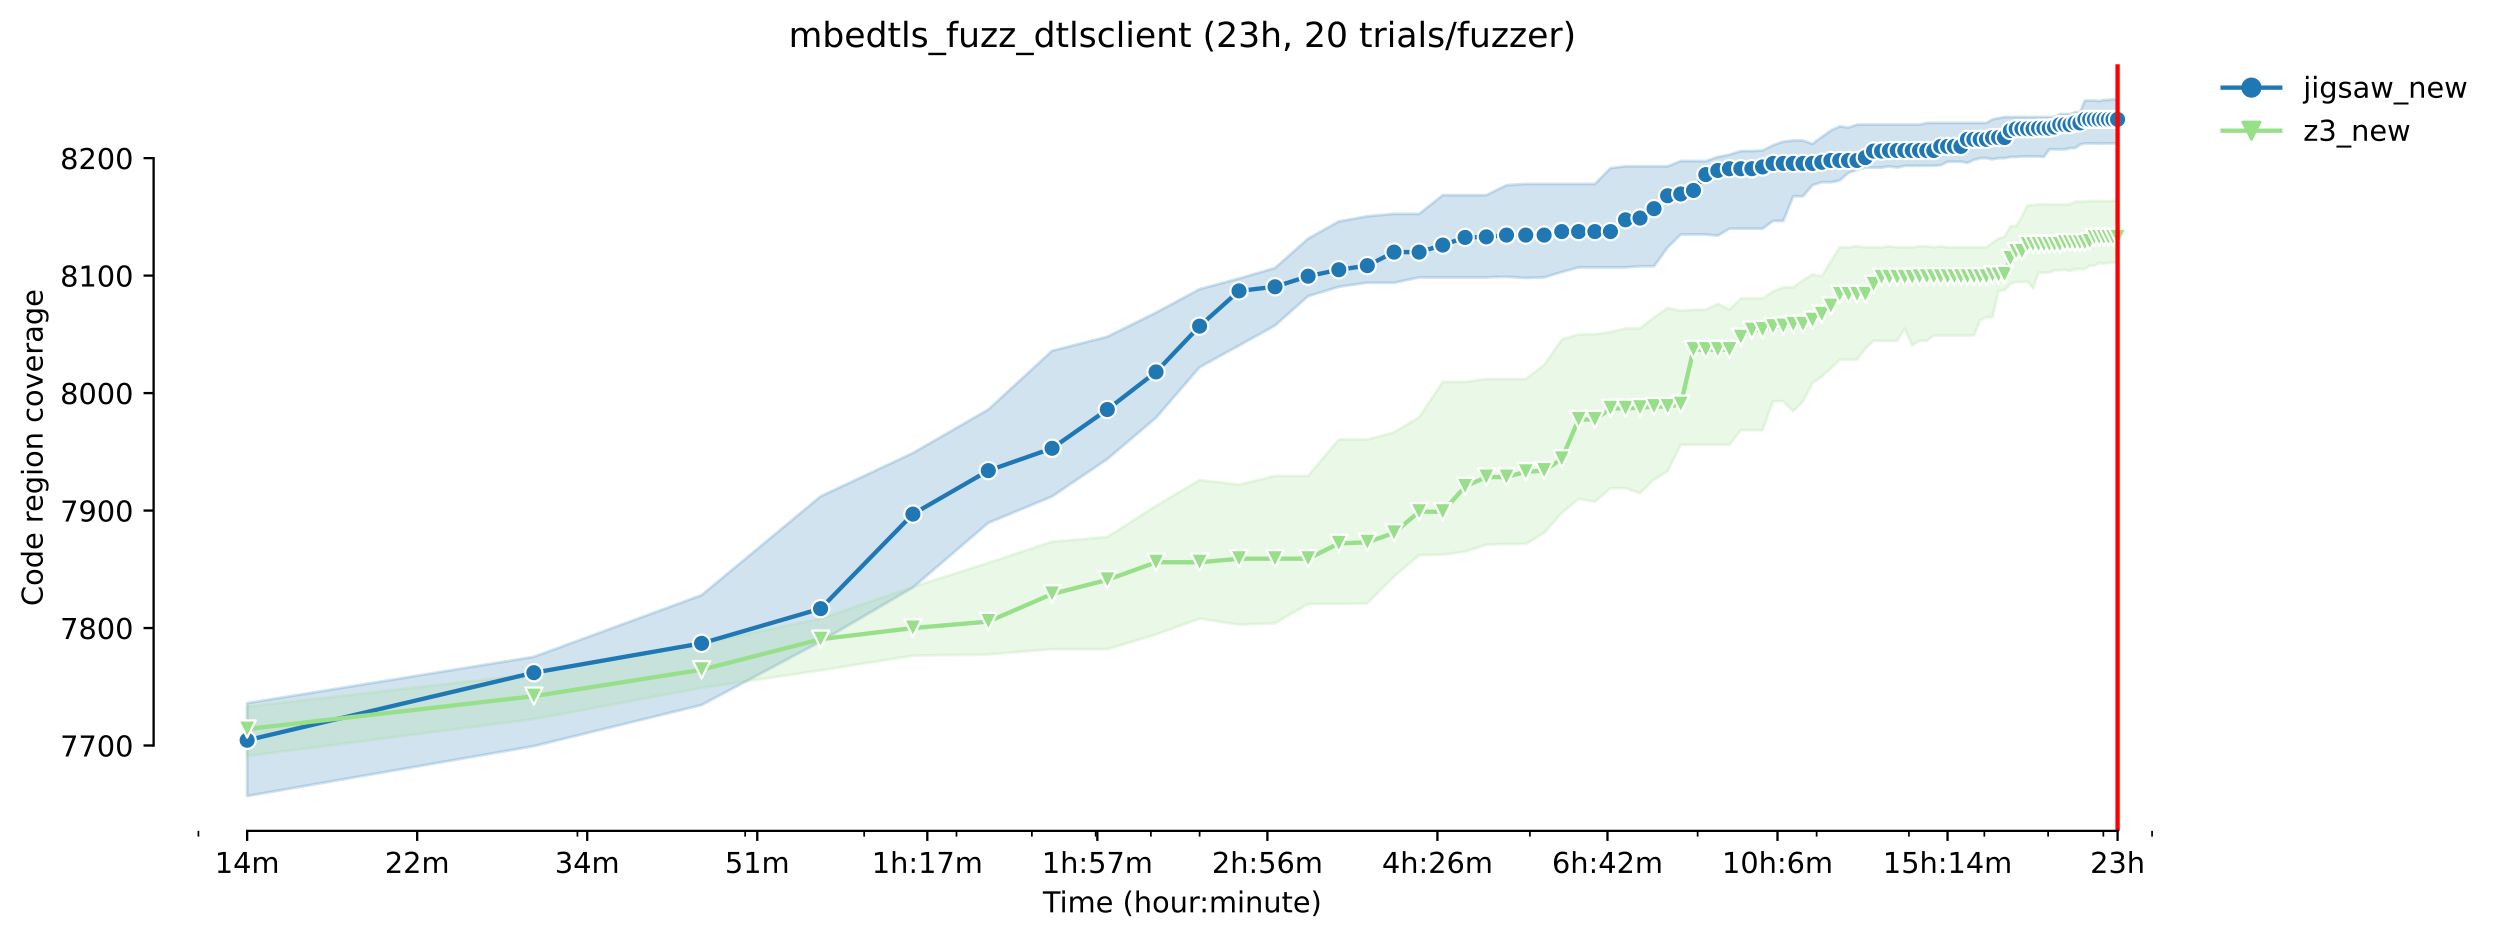 <?xml version="1.0" encoding="utf-8" standalone="no"?>
<!DOCTYPE svg PUBLIC "-//W3C//DTD SVG 1.1//EN"
  "http://www.w3.org/Graphics/SVG/1.1/DTD/svg11.dtd">
<!-- Created with matplotlib (https://matplotlib.org/) -->
<svg height="325.986pt" version="1.1" viewBox="0 0 867.857 325.986" width="867.857pt" xmlns="http://www.w3.org/2000/svg" xmlns:xlink="http://www.w3.org/1999/xlink">
 <defs>
  <style type="text/css">*{stroke-linecap:butt;stroke-linejoin:round;}</style>
 </defs>
 <g id="figure_1">
  <g id="patch_1">
   <path d="M 0 325.986 
L 867.857 325.986 
L 867.857 0 
L 0 0 
z
" style="fill:#ffffff;"/>
  </g>
  <g id="axes_1">
   <g id="patch_2">
    <path d="M 53.328 288.43 
L 767.568 288.43 
L 767.568 22.318 
L 53.328 22.318 
z
" style="fill:#ffffff;"/>
   </g>
   <g id="PolyCollection_1">
    <defs>
     <path d="M 85.794 -81.889 
L 85.794 -49.652 
L 185.326 -66.984 
L 243.55 -81.257 
L 284.859 -103.279 
L 316.902 -122.038 
L 343.082 -144.467 
L 365.218 -153.642 
L 384.392 -166.621 
L 401.305 -180.965 
L 416.435 -198.501 
L 430.121 -206.045 
L 442.615 -212.978 
L 454.109 -223.173 
L 464.751 -226.436 
L 474.658 -227.863 
L 483.925 -227.832 
L 492.631 -229.698 
L 500.838 -229.698 
L 508.602 -229.698 
L 515.968 -229.698 
L 522.974 -229.902 
L 529.654 -229.494 
L 536.037 -229.698 
L 542.148 -231.533 
L 548.01 -233.164 
L 553.642 -233.164 
L 559.061 -233.164 
L 564.284 -233.164 
L 569.323 -233.572 
L 574.191 -233.572 
L 578.899 -240.097 
L 583.458 -244.583 
L 587.877 -244.583 
L 592.164 -244.583 
L 596.326 -244.175 
L 600.371 -246.622 
L 604.306 -246.622 
L 608.135 -246.622 
L 611.865 -246.622 
L 615.501 -249.273 
L 619.046 -249.273 
L 622.507 -257.837 
L 625.885 -257.837 
L 629.187 -261.711 
L 632.414 -262.73 
L 635.57 -262.725 
L 638.658 -263.342 
L 641.681 -265.993 
L 644.642 -267.012 
L 647.543 -267.828 
L 650.387 -267.828 
L 653.175 -267.828 
L 655.91 -268.236 
L 658.594 -267.828 
L 661.229 -268.429 
L 663.817 -268.429 
L 666.358 -268.44 
L 668.855 -268.44 
L 671.31 -268.44 
L 673.724 -268.643 
L 676.097 -269.867 
L 678.432 -269.867 
L 680.73 -269.867 
L 682.991 -269.459 
L 685.217 -270.479 
L 687.41 -271.09 
L 689.569 -271.09 
L 691.696 -270.682 
L 693.793 -271.09 
L 695.859 -271.09 
L 697.896 -271.498 
L 699.904 -271.498 
L 701.885 -271.702 
L 703.839 -271.702 
L 705.766 -271.702 
L 707.668 -271.702 
L 709.545 -271.498 
L 711.398 -274.149 
L 713.227 -274.149 
L 715.033 -274.133 
L 716.817 -274.149 
L 718.579 -274.557 
L 720.32 -274.557 
L 722.04 -275.78 
L 723.739 -276.188 
L 725.418 -276.188 
L 727.078 -276.188 
L 728.72 -276.152 
L 730.342 -276.188 
L 731.947 -276.188 
L 733.533 -276.188 
L 735.103 -276.188 
L 735.103 -291.277 
L 735.103 -291.277 
L 733.533 -291.572 
L 731.947 -291.277 
L 730.342 -291.277 
L 728.72 -290.879 
L 727.078 -291.073 
L 725.418 -291.073 
L 723.739 -291.073 
L 722.04 -286.995 
L 720.32 -286.995 
L 718.579 -286.383 
L 716.817 -286.383 
L 715.033 -286.383 
L 713.227 -285.363 
L 711.398 -285.363 
L 709.545 -285.363 
L 707.668 -285.363 
L 705.766 -285.363 
L 703.839 -285.363 
L 701.885 -285.363 
L 699.904 -285.363 
L 697.896 -285.363 
L 695.859 -285.363 
L 693.793 -284.956 
L 691.696 -284.548 
L 689.569 -283.324 
L 687.41 -283.324 
L 685.217 -283.324 
L 682.991 -283.324 
L 680.73 -283.324 
L 678.432 -283.324 
L 676.097 -283.324 
L 673.724 -283.324 
L 671.31 -283.324 
L 668.855 -283.324 
L 666.358 -282.713 
L 663.817 -282.713 
L 661.229 -282.713 
L 658.594 -282.713 
L 655.91 -282.713 
L 653.175 -282.713 
L 650.387 -282.713 
L 647.543 -282.713 
L 644.642 -282.713 
L 641.681 -281.693 
L 638.658 -282.101 
L 635.57 -280.674 
L 632.414 -278.431 
L 629.187 -276.014 
L 625.885 -277.207 
L 622.507 -277.207 
L 619.046 -276.8 
L 615.501 -275.576 
L 611.865 -273.741 
L 608.135 -273.537 
L 604.306 -273.537 
L 600.371 -272.314 
L 596.326 -271.498 
L 592.164 -270.071 
L 587.877 -270.071 
L 583.458 -270.071 
L 578.899 -268.236 
L 574.191 -268.236 
L 569.323 -268.236 
L 564.284 -268.236 
L 559.061 -267.624 
L 553.642 -262.119 
L 548.01 -262.119 
L 542.148 -262.119 
L 536.037 -262.119 
L 529.654 -262.119 
L 522.974 -261.711 
L 515.968 -258.244 
L 508.602 -258.244 
L 500.838 -258.244 
L 492.631 -251.72 
L 483.925 -251.74 
L 474.658 -250.904 
L 464.751 -249.104 
L 454.109 -243.156 
L 442.615 -232.961 
L 430.121 -229.29 
L 416.435 -225.62 
L 401.305 -217.464 
L 384.392 -209.104 
L 365.218 -204.21 
L 343.082 -183.82 
L 316.902 -168.731 
L 284.859 -153.678 
L 243.55 -119.387 
L 185.326 -97.977 
L 85.794 -81.889 
z
" id="m013e2ed72b" style="stroke:#1f77b4;stroke-opacity:0.2;"/>
    </defs>
    <g clip-path="url(#p53eb34beb7)">
     <use style="fill:#1f77b4;fill-opacity:0.2;stroke:#1f77b4;stroke-opacity:0.2;" x="0" xlink:href="#m013e2ed72b" y="325.986"/>
    </g>
   </g>
   <g id="PolyCollection_2">
    <defs>
     <path d="M 85.794 -80.645 
L 85.794 -63.518 
L 185.326 -76.353 
L 243.55 -87.17 
L 284.859 -93.287 
L 316.902 -98.385 
L 343.082 -98.793 
L 365.218 -100.628 
L 384.392 -100.628 
L 401.305 -105.725 
L 416.435 -111.231 
L 430.121 -109.141 
L 442.615 -109.6 
L 454.109 -116.328 
L 464.751 -116.328 
L 474.658 -116.532 
L 483.925 -125.912 
L 492.631 -133.252 
L 500.838 -133.456 
L 508.602 -134.476 
L 515.968 -136.897 
L 522.974 -137.126 
L 529.654 -137.126 
L 536.037 -141.001 
L 542.148 -147.933 
L 548.01 -152.827 
L 553.642 -151.807 
L 559.061 -156.497 
L 564.284 -156.497 
L 569.323 -154.789 
L 574.191 -159.5 
L 578.899 -162.41 
L 583.458 -171.586 
L 587.877 -171.586 
L 592.164 -171.586 
L 596.326 -171.586 
L 600.371 -171.586 
L 604.306 -176.683 
L 608.135 -176.602 
L 611.865 -176.683 
L 615.501 -186.675 
L 619.046 -186.675 
L 622.507 -183.208 
L 625.885 -186.675 
L 629.187 -192.996 
L 632.414 -195.239 
L 635.57 -198.093 
L 638.658 -201.152 
L 641.681 -201.152 
L 644.642 -201.152 
L 647.543 -205.005 
L 650.387 -207.677 
L 653.175 -207.621 
L 655.91 -207.621 
L 658.594 -207.677 
L 661.229 -211.959 
L 663.817 -206.045 
L 666.358 -207.677 
L 668.855 -207.677 
L 671.31 -209.512 
L 673.724 -209.512 
L 676.097 -209.512 
L 678.432 -209.512 
L 680.73 -209.512 
L 682.991 -209.512 
L 685.217 -209.512 
L 687.41 -214.813 
L 689.569 -215.833 
L 691.696 -215.833 
L 693.793 -225.212 
L 695.859 -225.212 
L 697.896 -227.414 
L 699.904 -228.067 
L 701.885 -228.067 
L 703.839 -228.271 
L 705.766 -225.824 
L 707.668 -231.329 
L 709.545 -231.329 
L 711.398 -231.329 
L 713.227 -232.145 
L 715.033 -232.145 
L 716.817 -232.349 
L 718.579 -231.941 
L 720.32 -232.553 
L 722.04 -232.553 
L 723.739 -232.553 
L 725.418 -233.776 
L 727.078 -233.776 
L 728.72 -234.796 
L 730.342 -234.388 
L 731.947 -234.796 
L 733.533 -234.796 
L 735.103 -234.796 
L 735.103 -256.613 
L 735.103 -256.613 
L 733.533 -256.205 
L 731.947 -256.205 
L 730.342 -256.205 
L 728.72 -256.205 
L 727.078 -256.205 
L 725.418 -256.205 
L 723.739 -256.001 
L 722.04 -256.001 
L 720.32 -256.001 
L 718.579 -254.982 
L 716.817 -254.982 
L 715.033 -254.982 
L 713.227 -254.982 
L 711.398 -254.982 
L 709.545 -254.982 
L 707.668 -254.982 
L 705.766 -254.778 
L 703.839 -254.778 
L 701.885 -250.904 
L 699.904 -247.438 
L 697.896 -247.438 
L 695.859 -243.767 
L 693.793 -243.156 
L 691.696 -241.728 
L 689.569 -240.097 
L 687.41 -240.097 
L 685.217 -240.097 
L 682.991 -240.097 
L 680.73 -240.097 
L 678.432 -240.097 
L 676.097 -240.097 
L 673.724 -240.505 
L 671.31 -240.097 
L 668.855 -240.505 
L 666.358 -240.505 
L 663.817 -240.097 
L 661.229 -240.107 
L 658.594 -240.097 
L 655.91 -240.505 
L 653.175 -240.097 
L 650.387 -240.097 
L 647.543 -240.097 
L 644.642 -240.505 
L 641.681 -240.097 
L 638.658 -240.097 
L 635.57 -235.203 
L 632.414 -230.106 
L 629.187 -230.718 
L 625.885 -228.679 
L 622.507 -226.232 
L 619.046 -226.232 
L 615.501 -224.804 
L 611.865 -222.358 
L 608.135 -222.358 
L 604.306 -222.358 
L 600.371 -218.483 
L 596.326 -220.522 
L 592.164 -218.483 
L 587.877 -218.483 
L 583.458 -218.076 
L 578.899 -219.11 
L 574.191 -215.833 
L 569.323 -211.959 
L 564.284 -211.959 
L 559.061 -210.735 
L 553.642 -209.92 
L 548.01 -209.92 
L 542.148 -208.084 
L 536.037 -199.317 
L 529.654 -194.423 
L 522.974 -194.423 
L 515.968 -194.423 
L 508.602 -193.403 
L 500.838 -193.403 
L 492.631 -181.169 
L 483.925 -175.868 
L 474.658 -173.421 
L 464.751 -173.421 
L 454.109 -160.779 
L 442.615 -160.779 
L 430.121 -157.721 
L 416.435 -159.352 
L 401.305 -150.38 
L 384.392 -139.573 
L 365.218 -137.942 
L 343.082 -130.602 
L 316.902 -122.242 
L 284.859 -111.231 
L 243.55 -102.667 
L 185.326 -92.064 
L 85.794 -80.645 
z
" id="m50f3daadaf" style="stroke:#98df8a;stroke-opacity:0.2;"/>
    </defs>
    <g clip-path="url(#p53eb34beb7)">
     <use style="fill:#98df8a;fill-opacity:0.2;stroke:#98df8a;stroke-opacity:0.2;" x="0" xlink:href="#m50f3daadaf" y="325.986"/>
    </g>
   </g>
   <g id="matplotlib.axis_1">
    <g id="xtick_1">
     <g id="line2d_1">
      <defs>
       <path d="M 0 0 
L 0 3.5 
" id="mb4dabca4a1" style="stroke:#000000;stroke-width:0.8;"/>
      </defs>
      <g>
       <use style="stroke:#000000;stroke-width:0.8;" x="85.794" xlink:href="#mb4dabca4a1" y="288.43"/>
      </g>
     </g>
     <g id="text_1">
      <!-- 14m -->
      <g transform="translate(74.561 303.029)scale(0.1 -0.1)">
       <defs>
        <path d="M 12.406 8.297 
L 28.516 8.297 
L 28.516 63.922 
L 10.984 60.406 
L 10.984 69.391 
L 28.422 72.906 
L 38.281 72.906 
L 38.281 8.297 
L 54.391 8.297 
L 54.391 0 
L 12.406 0 
z
" id="DejaVuSans-49"/>
        <path d="M 37.797 64.312 
L 12.891 25.391 
L 37.797 25.391 
z
M 35.203 72.906 
L 47.609 72.906 
L 47.609 25.391 
L 58.016 25.391 
L 58.016 17.188 
L 47.609 17.188 
L 47.609 0 
L 37.797 0 
L 37.797 17.188 
L 4.891 17.188 
L 4.891 26.703 
z
" id="DejaVuSans-52"/>
        <path d="M 52 44.188 
Q 55.375 50.25 60.062 53.125 
Q 64.75 56 71.094 56 
Q 79.641 56 84.281 50.016 
Q 88.922 44.047 88.922 33.016 
L 88.922 0 
L 79.891 0 
L 79.891 32.719 
Q 79.891 40.578 77.094 44.375 
Q 74.312 48.188 68.609 48.188 
Q 61.625 48.188 57.562 43.547 
Q 53.516 38.922 53.516 30.906 
L 53.516 0 
L 44.484 0 
L 44.484 32.719 
Q 44.484 40.625 41.703 44.406 
Q 38.922 48.188 33.109 48.188 
Q 26.219 48.188 22.156 43.531 
Q 18.109 38.875 18.109 30.906 
L 18.109 0 
L 9.078 0 
L 9.078 54.688 
L 18.109 54.688 
L 18.109 46.188 
Q 21.188 51.219 25.484 53.609 
Q 29.781 56 35.688 56 
Q 41.656 56 45.828 52.969 
Q 50 49.953 52 44.188 
z
" id="DejaVuSans-109"/>
       </defs>
       <use xlink:href="#DejaVuSans-49"/>
       <use x="63.623" xlink:href="#DejaVuSans-52"/>
       <use x="127.246" xlink:href="#DejaVuSans-109"/>
      </g>
     </g>
    </g>
    <g id="xtick_2">
     <g id="line2d_2">
      <g>
       <use style="stroke:#000000;stroke-width:0.8;" x="144.822" xlink:href="#mb4dabca4a1" y="288.43"/>
      </g>
     </g>
     <g id="text_2">
      <!-- 22m -->
      <g transform="translate(133.589 303.029)scale(0.1 -0.1)">
       <defs>
        <path d="M 19.188 8.297 
L 53.609 8.297 
L 53.609 0 
L 7.328 0 
L 7.328 8.297 
Q 12.938 14.109 22.625 23.891 
Q 32.328 33.688 34.812 36.531 
Q 39.547 41.844 41.422 45.531 
Q 43.312 49.219 43.312 52.781 
Q 43.312 58.594 39.234 62.25 
Q 35.156 65.922 28.609 65.922 
Q 23.969 65.922 18.812 64.312 
Q 13.672 62.703 7.812 59.422 
L 7.812 69.391 
Q 13.766 71.781 18.938 73 
Q 24.125 74.219 28.422 74.219 
Q 39.75 74.219 46.484 68.547 
Q 53.219 62.891 53.219 53.422 
Q 53.219 48.922 51.531 44.891 
Q 49.859 40.875 45.406 35.406 
Q 44.188 33.984 37.641 27.219 
Q 31.109 20.453 19.188 8.297 
z
" id="DejaVuSans-50"/>
       </defs>
       <use xlink:href="#DejaVuSans-50"/>
       <use x="63.623" xlink:href="#DejaVuSans-50"/>
       <use x="127.246" xlink:href="#DejaVuSans-109"/>
      </g>
     </g>
    </g>
    <g id="xtick_3">
     <g id="line2d_3">
      <g>
       <use style="stroke:#000000;stroke-width:0.8;" x="203.85" xlink:href="#mb4dabca4a1" y="288.43"/>
      </g>
     </g>
     <g id="text_3">
      <!-- 34m -->
      <g transform="translate(192.617 303.029)scale(0.1 -0.1)">
       <defs>
        <path d="M 40.578 39.312 
Q 47.656 37.797 51.625 33 
Q 55.609 28.219 55.609 21.188 
Q 55.609 10.406 48.188 4.484 
Q 40.766 -1.422 27.094 -1.422 
Q 22.516 -1.422 17.656 -0.516 
Q 12.797 0.391 7.625 2.203 
L 7.625 11.719 
Q 11.719 9.328 16.594 8.109 
Q 21.484 6.891 26.812 6.891 
Q 36.078 6.891 40.938 10.547 
Q 45.797 14.203 45.797 21.188 
Q 45.797 27.641 41.281 31.266 
Q 36.766 34.906 28.719 34.906 
L 20.219 34.906 
L 20.219 43.016 
L 29.109 43.016 
Q 36.375 43.016 40.234 45.922 
Q 44.094 48.828 44.094 54.297 
Q 44.094 59.906 40.109 62.906 
Q 36.141 65.922 28.719 65.922 
Q 24.656 65.922 20.016 65.031 
Q 15.375 64.156 9.812 62.312 
L 9.812 71.094 
Q 15.438 72.656 20.344 73.438 
Q 25.25 74.219 29.594 74.219 
Q 40.828 74.219 47.359 69.109 
Q 53.906 64.016 53.906 55.328 
Q 53.906 49.266 50.438 45.094 
Q 46.969 40.922 40.578 39.312 
z
" id="DejaVuSans-51"/>
       </defs>
       <use xlink:href="#DejaVuSans-51"/>
       <use x="63.623" xlink:href="#DejaVuSans-52"/>
       <use x="127.246" xlink:href="#DejaVuSans-109"/>
      </g>
     </g>
    </g>
    <g id="xtick_4">
     <g id="line2d_4">
      <g>
       <use style="stroke:#000000;stroke-width:0.8;" x="262.878" xlink:href="#mb4dabca4a1" y="288.43"/>
      </g>
     </g>
     <g id="text_4">
      <!-- 51m -->
      <g transform="translate(251.646 303.029)scale(0.1 -0.1)">
       <defs>
        <path d="M 10.797 72.906 
L 49.516 72.906 
L 49.516 64.594 
L 19.828 64.594 
L 19.828 46.734 
Q 21.969 47.469 24.109 47.828 
Q 26.266 48.188 28.422 48.188 
Q 40.625 48.188 47.75 41.5 
Q 54.891 34.812 54.891 23.391 
Q 54.891 11.625 47.562 5.094 
Q 40.234 -1.422 26.906 -1.422 
Q 22.312 -1.422 17.547 -0.641 
Q 12.797 0.141 7.719 1.703 
L 7.719 11.625 
Q 12.109 9.234 16.797 8.062 
Q 21.484 6.891 26.703 6.891 
Q 35.156 6.891 40.078 11.328 
Q 45.016 15.766 45.016 23.391 
Q 45.016 31 40.078 35.438 
Q 35.156 39.891 26.703 39.891 
Q 22.75 39.891 18.812 39.016 
Q 14.891 38.141 10.797 36.281 
z
" id="DejaVuSans-53"/>
       </defs>
       <use xlink:href="#DejaVuSans-53"/>
       <use x="63.623" xlink:href="#DejaVuSans-49"/>
       <use x="127.246" xlink:href="#DejaVuSans-109"/>
      </g>
     </g>
    </g>
    <g id="xtick_5">
     <g id="line2d_5">
      <g>
       <use style="stroke:#000000;stroke-width:0.8;" x="321.907" xlink:href="#mb4dabca4a1" y="288.43"/>
      </g>
     </g>
     <g id="text_5">
      <!-- 1h:17m -->
      <g transform="translate(302.639 303.029)scale(0.1 -0.1)">
       <defs>
        <path d="M 54.891 33.016 
L 54.891 0 
L 45.906 0 
L 45.906 32.719 
Q 45.906 40.484 42.875 44.328 
Q 39.844 48.188 33.797 48.188 
Q 26.516 48.188 22.312 43.547 
Q 18.109 38.922 18.109 30.906 
L 18.109 0 
L 9.078 0 
L 9.078 75.984 
L 18.109 75.984 
L 18.109 46.188 
Q 21.344 51.125 25.703 53.562 
Q 30.078 56 35.797 56 
Q 45.219 56 50.047 50.172 
Q 54.891 44.344 54.891 33.016 
z
" id="DejaVuSans-104"/>
        <path d="M 11.719 12.406 
L 22.016 12.406 
L 22.016 0 
L 11.719 0 
z
M 11.719 51.703 
L 22.016 51.703 
L 22.016 39.312 
L 11.719 39.312 
z
" id="DejaVuSans-58"/>
        <path d="M 8.203 72.906 
L 55.078 72.906 
L 55.078 68.703 
L 28.609 0 
L 18.312 0 
L 43.219 64.594 
L 8.203 64.594 
z
" id="DejaVuSans-55"/>
       </defs>
       <use xlink:href="#DejaVuSans-49"/>
       <use x="63.623" xlink:href="#DejaVuSans-104"/>
       <use x="127.002" xlink:href="#DejaVuSans-58"/>
       <use x="160.693" xlink:href="#DejaVuSans-49"/>
       <use x="224.316" xlink:href="#DejaVuSans-55"/>
       <use x="287.939" xlink:href="#DejaVuSans-109"/>
      </g>
     </g>
    </g>
    <g id="xtick_6">
     <g id="line2d_6">
      <g>
       <use style="stroke:#000000;stroke-width:0.8;" x="380.935" xlink:href="#mb4dabca4a1" y="288.43"/>
      </g>
     </g>
     <g id="text_6">
      <!-- 1h:57m -->
      <g transform="translate(361.668 303.029)scale(0.1 -0.1)">
       <use xlink:href="#DejaVuSans-49"/>
       <use x="63.623" xlink:href="#DejaVuSans-104"/>
       <use x="127.002" xlink:href="#DejaVuSans-58"/>
       <use x="160.693" xlink:href="#DejaVuSans-53"/>
       <use x="224.316" xlink:href="#DejaVuSans-55"/>
       <use x="287.939" xlink:href="#DejaVuSans-109"/>
      </g>
     </g>
    </g>
    <g id="xtick_7">
     <g id="line2d_7">
      <g>
       <use style="stroke:#000000;stroke-width:0.8;" x="439.963" xlink:href="#mb4dabca4a1" y="288.43"/>
      </g>
     </g>
     <g id="text_7">
      <!-- 2h:56m -->
      <g transform="translate(420.696 303.029)scale(0.1 -0.1)">
       <defs>
        <path d="M 33.016 40.375 
Q 26.375 40.375 22.484 35.828 
Q 18.609 31.297 18.609 23.391 
Q 18.609 15.531 22.484 10.953 
Q 26.375 6.391 33.016 6.391 
Q 39.656 6.391 43.531 10.953 
Q 47.406 15.531 47.406 23.391 
Q 47.406 31.297 43.531 35.828 
Q 39.656 40.375 33.016 40.375 
z
M 52.594 71.297 
L 52.594 62.312 
Q 48.875 64.062 45.094 64.984 
Q 41.312 65.922 37.594 65.922 
Q 27.828 65.922 22.672 59.328 
Q 17.531 52.734 16.797 39.406 
Q 19.672 43.656 24.016 45.922 
Q 28.375 48.188 33.594 48.188 
Q 44.578 48.188 50.953 41.516 
Q 57.328 34.859 57.328 23.391 
Q 57.328 12.156 50.688 5.359 
Q 44.047 -1.422 33.016 -1.422 
Q 20.359 -1.422 13.672 8.266 
Q 6.984 17.969 6.984 36.375 
Q 6.984 53.656 15.188 63.938 
Q 23.391 74.219 37.203 74.219 
Q 40.922 74.219 44.703 73.484 
Q 48.484 72.75 52.594 71.297 
z
" id="DejaVuSans-54"/>
       </defs>
       <use xlink:href="#DejaVuSans-50"/>
       <use x="63.623" xlink:href="#DejaVuSans-104"/>
       <use x="127.002" xlink:href="#DejaVuSans-58"/>
       <use x="160.693" xlink:href="#DejaVuSans-53"/>
       <use x="224.316" xlink:href="#DejaVuSans-54"/>
       <use x="287.939" xlink:href="#DejaVuSans-109"/>
      </g>
     </g>
    </g>
    <g id="xtick_8">
     <g id="line2d_8">
      <g>
       <use style="stroke:#000000;stroke-width:0.8;" x="498.991" xlink:href="#mb4dabca4a1" y="288.43"/>
      </g>
     </g>
     <g id="text_8">
      <!-- 4h:26m -->
      <g transform="translate(479.724 303.029)scale(0.1 -0.1)">
       <use xlink:href="#DejaVuSans-52"/>
       <use x="63.623" xlink:href="#DejaVuSans-104"/>
       <use x="127.002" xlink:href="#DejaVuSans-58"/>
       <use x="160.693" xlink:href="#DejaVuSans-50"/>
       <use x="224.316" xlink:href="#DejaVuSans-54"/>
       <use x="287.939" xlink:href="#DejaVuSans-109"/>
      </g>
     </g>
    </g>
    <g id="xtick_9">
     <g id="line2d_9">
      <g>
       <use style="stroke:#000000;stroke-width:0.8;" x="558.02" xlink:href="#mb4dabca4a1" y="288.43"/>
      </g>
     </g>
     <g id="text_9">
      <!-- 6h:42m -->
      <g transform="translate(538.752 303.029)scale(0.1 -0.1)">
       <use xlink:href="#DejaVuSans-54"/>
       <use x="63.623" xlink:href="#DejaVuSans-104"/>
       <use x="127.002" xlink:href="#DejaVuSans-58"/>
       <use x="160.693" xlink:href="#DejaVuSans-52"/>
       <use x="224.316" xlink:href="#DejaVuSans-50"/>
       <use x="287.939" xlink:href="#DejaVuSans-109"/>
      </g>
     </g>
    </g>
    <g id="xtick_10">
     <g id="line2d_10">
      <g>
       <use style="stroke:#000000;stroke-width:0.8;" x="617.048" xlink:href="#mb4dabca4a1" y="288.43"/>
      </g>
     </g>
     <g id="text_10">
      <!-- 10h:6m -->
      <g transform="translate(597.781 303.029)scale(0.1 -0.1)">
       <defs>
        <path d="M 31.781 66.406 
Q 24.172 66.406 20.328 58.906 
Q 16.5 51.422 16.5 36.375 
Q 16.5 21.391 20.328 13.891 
Q 24.172 6.391 31.781 6.391 
Q 39.453 6.391 43.281 13.891 
Q 47.125 21.391 47.125 36.375 
Q 47.125 51.422 43.281 58.906 
Q 39.453 66.406 31.781 66.406 
z
M 31.781 74.219 
Q 44.047 74.219 50.516 64.516 
Q 56.984 54.828 56.984 36.375 
Q 56.984 17.969 50.516 8.266 
Q 44.047 -1.422 31.781 -1.422 
Q 19.531 -1.422 13.062 8.266 
Q 6.594 17.969 6.594 36.375 
Q 6.594 54.828 13.062 64.516 
Q 19.531 74.219 31.781 74.219 
z
" id="DejaVuSans-48"/>
       </defs>
       <use xlink:href="#DejaVuSans-49"/>
       <use x="63.623" xlink:href="#DejaVuSans-48"/>
       <use x="127.246" xlink:href="#DejaVuSans-104"/>
       <use x="190.625" xlink:href="#DejaVuSans-58"/>
       <use x="224.316" xlink:href="#DejaVuSans-54"/>
       <use x="287.939" xlink:href="#DejaVuSans-109"/>
      </g>
     </g>
    </g>
    <g id="xtick_11">
     <g id="line2d_11">
      <g>
       <use style="stroke:#000000;stroke-width:0.8;" x="676.076" xlink:href="#mb4dabca4a1" y="288.43"/>
      </g>
     </g>
     <g id="text_11">
      <!-- 15h:14m -->
      <g transform="translate(653.628 303.029)scale(0.1 -0.1)">
       <use xlink:href="#DejaVuSans-49"/>
       <use x="63.623" xlink:href="#DejaVuSans-53"/>
       <use x="127.246" xlink:href="#DejaVuSans-104"/>
       <use x="190.625" xlink:href="#DejaVuSans-58"/>
       <use x="224.316" xlink:href="#DejaVuSans-49"/>
       <use x="287.939" xlink:href="#DejaVuSans-52"/>
       <use x="351.562" xlink:href="#DejaVuSans-109"/>
      </g>
     </g>
    </g>
    <g id="xtick_12">
     <g id="line2d_12">
      <g>
       <use style="stroke:#000000;stroke-width:0.8;" x="735.104" xlink:href="#mb4dabca4a1" y="288.43"/>
      </g>
     </g>
     <g id="text_12">
      <!-- 23h -->
      <g transform="translate(725.573 303.029)scale(0.1 -0.1)">
       <use xlink:href="#DejaVuSans-50"/>
       <use x="63.623" xlink:href="#DejaVuSans-51"/>
       <use x="127.246" xlink:href="#DejaVuSans-104"/>
      </g>
     </g>
    </g>
    <g id="xtick_13">
     <g id="line2d_13">
      <defs>
       <path d="M 0 0 
L 0 2 
" id="mab8e68c79f" style="stroke:#000000;stroke-width:0.6;"/>
      </defs>
      <g>
       <use style="stroke:#000000;stroke-width:0.6;" x="68.88" xlink:href="#mab8e68c79f" y="288.43"/>
      </g>
     </g>
    </g>
    <g id="xtick_14">
     <g id="line2d_14">
      <g>
       <use style="stroke:#000000;stroke-width:0.6;" x="200.456" xlink:href="#mab8e68c79f" y="288.43"/>
      </g>
     </g>
    </g>
    <g id="xtick_15">
     <g id="line2d_15">
      <g>
       <use style="stroke:#000000;stroke-width:0.6;" x="258.679" xlink:href="#mab8e68c79f" y="288.43"/>
      </g>
     </g>
    </g>
    <g id="xtick_16">
     <g id="line2d_16">
      <g>
       <use style="stroke:#000000;stroke-width:0.6;" x="299.989" xlink:href="#mab8e68c79f" y="288.43"/>
      </g>
     </g>
    </g>
    <g id="xtick_17">
     <g id="line2d_17">
      <g>
       <use style="stroke:#000000;stroke-width:0.6;" x="332.031" xlink:href="#mab8e68c79f" y="288.43"/>
      </g>
     </g>
    </g>
    <g id="xtick_18">
     <g id="line2d_18">
      <g>
       <use style="stroke:#000000;stroke-width:0.6;" x="358.212" xlink:href="#mab8e68c79f" y="288.43"/>
      </g>
     </g>
    </g>
    <g id="xtick_19">
     <g id="line2d_19">
      <g>
       <use style="stroke:#000000;stroke-width:0.6;" x="380.347" xlink:href="#mab8e68c79f" y="288.43"/>
      </g>
     </g>
    </g>
    <g id="xtick_20">
     <g id="line2d_20">
      <g>
       <use style="stroke:#000000;stroke-width:0.6;" x="399.522" xlink:href="#mab8e68c79f" y="288.43"/>
      </g>
     </g>
    </g>
    <g id="xtick_21">
     <g id="line2d_21">
      <g>
       <use style="stroke:#000000;stroke-width:0.6;" x="416.435" xlink:href="#mab8e68c79f" y="288.43"/>
      </g>
     </g>
    </g>
    <g id="xtick_22">
     <g id="line2d_22">
      <g>
       <use style="stroke:#000000;stroke-width:0.6;" x="531.097" xlink:href="#mab8e68c79f" y="288.43"/>
      </g>
     </g>
    </g>
    <g id="xtick_23">
     <g id="line2d_23">
      <g>
       <use style="stroke:#000000;stroke-width:0.6;" x="589.32" xlink:href="#mab8e68c79f" y="288.43"/>
      </g>
     </g>
    </g>
    <g id="xtick_24">
     <g id="line2d_24">
      <g>
       <use style="stroke:#000000;stroke-width:0.6;" x="630.63" xlink:href="#mab8e68c79f" y="288.43"/>
      </g>
     </g>
    </g>
    <g id="xtick_25">
     <g id="line2d_25">
      <g>
       <use style="stroke:#000000;stroke-width:0.6;" x="662.672" xlink:href="#mab8e68c79f" y="288.43"/>
      </g>
     </g>
    </g>
    <g id="xtick_26">
     <g id="line2d_26">
      <g>
       <use style="stroke:#000000;stroke-width:0.6;" x="688.853" xlink:href="#mab8e68c79f" y="288.43"/>
      </g>
     </g>
    </g>
    <g id="xtick_27">
     <g id="line2d_27">
      <g>
       <use style="stroke:#000000;stroke-width:0.6;" x="710.988" xlink:href="#mab8e68c79f" y="288.43"/>
      </g>
     </g>
    </g>
    <g id="xtick_28">
     <g id="line2d_28">
      <g>
       <use style="stroke:#000000;stroke-width:0.6;" x="730.163" xlink:href="#mab8e68c79f" y="288.43"/>
      </g>
     </g>
    </g>
    <g id="xtick_29">
     <g id="line2d_29">
      <g>
       <use style="stroke:#000000;stroke-width:0.6;" x="747.076" xlink:href="#mab8e68c79f" y="288.43"/>
      </g>
     </g>
    </g>
    <g id="text_13">
     <!-- Time (hour:minute) -->
     <g transform="translate(362.041 316.707)scale(0.1 -0.1)">
      <defs>
       <path d="M -0.297 72.906 
L 61.375 72.906 
L 61.375 64.594 
L 35.5 64.594 
L 35.5 0 
L 25.594 0 
L 25.594 64.594 
L -0.297 64.594 
z
" id="DejaVuSans-84"/>
       <path d="M 9.422 54.688 
L 18.406 54.688 
L 18.406 0 
L 9.422 0 
z
M 9.422 75.984 
L 18.406 75.984 
L 18.406 64.594 
L 9.422 64.594 
z
" id="DejaVuSans-105"/>
       <path d="M 56.203 29.594 
L 56.203 25.203 
L 14.891 25.203 
Q 15.484 15.922 20.484 11.062 
Q 25.484 6.203 34.422 6.203 
Q 39.594 6.203 44.453 7.469 
Q 49.312 8.734 54.109 11.281 
L 54.109 2.781 
Q 49.266 0.734 44.188 -0.344 
Q 39.109 -1.422 33.891 -1.422 
Q 20.797 -1.422 13.156 6.188 
Q 5.516 13.812 5.516 26.812 
Q 5.516 40.234 12.766 48.109 
Q 20.016 56 32.328 56 
Q 43.359 56 49.781 48.891 
Q 56.203 41.797 56.203 29.594 
z
M 47.219 32.234 
Q 47.125 39.594 43.094 43.984 
Q 39.062 48.391 32.422 48.391 
Q 24.906 48.391 20.391 44.141 
Q 15.875 39.891 15.188 32.172 
z
" id="DejaVuSans-101"/>
       <path id="DejaVuSans-32"/>
       <path d="M 31 75.875 
Q 24.469 64.656 21.281 53.656 
Q 18.109 42.672 18.109 31.391 
Q 18.109 20.125 21.312 9.062 
Q 24.516 -2 31 -13.188 
L 23.188 -13.188 
Q 15.875 -1.703 12.234 9.375 
Q 8.594 20.453 8.594 31.391 
Q 8.594 42.281 12.203 53.312 
Q 15.828 64.359 23.188 75.875 
z
" id="DejaVuSans-40"/>
       <path d="M 30.609 48.391 
Q 23.391 48.391 19.188 42.75 
Q 14.984 37.109 14.984 27.297 
Q 14.984 17.484 19.156 11.844 
Q 23.344 6.203 30.609 6.203 
Q 37.797 6.203 41.984 11.859 
Q 46.188 17.531 46.188 27.297 
Q 46.188 37.016 41.984 42.703 
Q 37.797 48.391 30.609 48.391 
z
M 30.609 56 
Q 42.328 56 49.016 48.375 
Q 55.719 40.766 55.719 27.297 
Q 55.719 13.875 49.016 6.219 
Q 42.328 -1.422 30.609 -1.422 
Q 18.844 -1.422 12.172 6.219 
Q 5.516 13.875 5.516 27.297 
Q 5.516 40.766 12.172 48.375 
Q 18.844 56 30.609 56 
z
" id="DejaVuSans-111"/>
       <path d="M 8.5 21.578 
L 8.5 54.688 
L 17.484 54.688 
L 17.484 21.922 
Q 17.484 14.156 20.5 10.266 
Q 23.531 6.391 29.594 6.391 
Q 36.859 6.391 41.078 11.031 
Q 45.312 15.672 45.312 23.688 
L 45.312 54.688 
L 54.297 54.688 
L 54.297 0 
L 45.312 0 
L 45.312 8.406 
Q 42.047 3.422 37.719 1 
Q 33.406 -1.422 27.688 -1.422 
Q 18.266 -1.422 13.375 4.438 
Q 8.5 10.297 8.5 21.578 
z
M 31.109 56 
z
" id="DejaVuSans-117"/>
       <path d="M 41.109 46.297 
Q 39.594 47.172 37.812 47.578 
Q 36.031 48 33.891 48 
Q 26.266 48 22.188 43.047 
Q 18.109 38.094 18.109 28.812 
L 18.109 0 
L 9.078 0 
L 9.078 54.688 
L 18.109 54.688 
L 18.109 46.188 
Q 20.953 51.172 25.484 53.578 
Q 30.031 56 36.531 56 
Q 37.453 56 38.578 55.875 
Q 39.703 55.766 41.062 55.516 
z
" id="DejaVuSans-114"/>
       <path d="M 54.891 33.016 
L 54.891 0 
L 45.906 0 
L 45.906 32.719 
Q 45.906 40.484 42.875 44.328 
Q 39.844 48.188 33.797 48.188 
Q 26.516 48.188 22.312 43.547 
Q 18.109 38.922 18.109 30.906 
L 18.109 0 
L 9.078 0 
L 9.078 54.688 
L 18.109 54.688 
L 18.109 46.188 
Q 21.344 51.125 25.703 53.562 
Q 30.078 56 35.797 56 
Q 45.219 56 50.047 50.172 
Q 54.891 44.344 54.891 33.016 
z
" id="DejaVuSans-110"/>
       <path d="M 18.312 70.219 
L 18.312 54.688 
L 36.812 54.688 
L 36.812 47.703 
L 18.312 47.703 
L 18.312 18.016 
Q 18.312 11.328 20.141 9.422 
Q 21.969 7.516 27.594 7.516 
L 36.812 7.516 
L 36.812 0 
L 27.594 0 
Q 17.188 0 13.234 3.875 
Q 9.281 7.766 9.281 18.016 
L 9.281 47.703 
L 2.688 47.703 
L 2.688 54.688 
L 9.281 54.688 
L 9.281 70.219 
z
" id="DejaVuSans-116"/>
       <path d="M 8.016 75.875 
L 15.828 75.875 
Q 23.141 64.359 26.781 53.312 
Q 30.422 42.281 30.422 31.391 
Q 30.422 20.453 26.781 9.375 
Q 23.141 -1.703 15.828 -13.188 
L 8.016 -13.188 
Q 14.5 -2 17.703 9.062 
Q 20.906 20.125 20.906 31.391 
Q 20.906 42.672 17.703 53.656 
Q 14.5 64.656 8.016 75.875 
z
" id="DejaVuSans-41"/>
      </defs>
      <use xlink:href="#DejaVuSans-84"/>
      <use x="57.959" xlink:href="#DejaVuSans-105"/>
      <use x="85.742" xlink:href="#DejaVuSans-109"/>
      <use x="183.154" xlink:href="#DejaVuSans-101"/>
      <use x="244.678" xlink:href="#DejaVuSans-32"/>
      <use x="276.465" xlink:href="#DejaVuSans-40"/>
      <use x="315.479" xlink:href="#DejaVuSans-104"/>
      <use x="378.857" xlink:href="#DejaVuSans-111"/>
      <use x="440.039" xlink:href="#DejaVuSans-117"/>
      <use x="503.418" xlink:href="#DejaVuSans-114"/>
      <use x="542.781" xlink:href="#DejaVuSans-58"/>
      <use x="576.473" xlink:href="#DejaVuSans-109"/>
      <use x="673.885" xlink:href="#DejaVuSans-105"/>
      <use x="701.668" xlink:href="#DejaVuSans-110"/>
      <use x="765.047" xlink:href="#DejaVuSans-117"/>
      <use x="828.426" xlink:href="#DejaVuSans-116"/>
      <use x="867.635" xlink:href="#DejaVuSans-101"/>
      <use x="929.158" xlink:href="#DejaVuSans-41"/>
     </g>
    </g>
   </g>
   <g id="matplotlib.axis_2">
    <g id="ytick_1">
     <g id="line2d_30">
      <defs>
       <path d="M 0 0 
L -3.5 0 
" id="m4793c98b8f" style="stroke:#000000;stroke-width:0.8;"/>
      </defs>
      <g>
       <use style="stroke:#000000;stroke-width:0.8;" x="53.328" xlink:href="#m4793c98b8f" y="258.799"/>
      </g>
     </g>
     <g id="text_14">
      <!-- 7700 -->
      <g transform="translate(20.878 262.598)scale(0.1 -0.1)">
       <use xlink:href="#DejaVuSans-55"/>
       <use x="63.623" xlink:href="#DejaVuSans-55"/>
       <use x="127.246" xlink:href="#DejaVuSans-48"/>
       <use x="190.869" xlink:href="#DejaVuSans-48"/>
      </g>
     </g>
    </g>
    <g id="ytick_2">
     <g id="line2d_31">
      <g>
       <use style="stroke:#000000;stroke-width:0.8;" x="53.328" xlink:href="#m4793c98b8f" y="218.018"/>
      </g>
     </g>
     <g id="text_15">
      <!-- 7800 -->
      <g transform="translate(20.878 221.817)scale(0.1 -0.1)">
       <defs>
        <path d="M 31.781 34.625 
Q 24.75 34.625 20.719 30.859 
Q 16.703 27.094 16.703 20.516 
Q 16.703 13.922 20.719 10.156 
Q 24.75 6.391 31.781 6.391 
Q 38.812 6.391 42.859 10.172 
Q 46.922 13.969 46.922 20.516 
Q 46.922 27.094 42.891 30.859 
Q 38.875 34.625 31.781 34.625 
z
M 21.922 38.812 
Q 15.578 40.375 12.031 44.719 
Q 8.5 49.078 8.5 55.328 
Q 8.5 64.062 14.719 69.141 
Q 20.953 74.219 31.781 74.219 
Q 42.672 74.219 48.875 69.141 
Q 55.078 64.062 55.078 55.328 
Q 55.078 49.078 51.531 44.719 
Q 48 40.375 41.703 38.812 
Q 48.828 37.156 52.797 32.312 
Q 56.781 27.484 56.781 20.516 
Q 56.781 9.906 50.312 4.234 
Q 43.844 -1.422 31.781 -1.422 
Q 19.734 -1.422 13.25 4.234 
Q 6.781 9.906 6.781 20.516 
Q 6.781 27.484 10.781 32.312 
Q 14.797 37.156 21.922 38.812 
z
M 18.312 54.391 
Q 18.312 48.734 21.844 45.562 
Q 25.391 42.391 31.781 42.391 
Q 38.141 42.391 41.719 45.562 
Q 45.312 48.734 45.312 54.391 
Q 45.312 60.062 41.719 63.234 
Q 38.141 66.406 31.781 66.406 
Q 25.391 66.406 21.844 63.234 
Q 18.312 60.062 18.312 54.391 
z
" id="DejaVuSans-56"/>
       </defs>
       <use xlink:href="#DejaVuSans-55"/>
       <use x="63.623" xlink:href="#DejaVuSans-56"/>
       <use x="127.246" xlink:href="#DejaVuSans-48"/>
       <use x="190.869" xlink:href="#DejaVuSans-48"/>
      </g>
     </g>
    </g>
    <g id="ytick_3">
     <g id="line2d_32">
      <g>
       <use style="stroke:#000000;stroke-width:0.8;" x="53.328" xlink:href="#m4793c98b8f" y="177.238"/>
      </g>
     </g>
     <g id="text_16">
      <!-- 7900 -->
      <g transform="translate(20.878 181.037)scale(0.1 -0.1)">
       <defs>
        <path d="M 10.984 1.516 
L 10.984 10.5 
Q 14.703 8.734 18.5 7.812 
Q 22.312 6.891 25.984 6.891 
Q 35.75 6.891 40.891 13.453 
Q 46.047 20.016 46.781 33.406 
Q 43.953 29.203 39.594 26.953 
Q 35.25 24.703 29.984 24.703 
Q 19.047 24.703 12.672 31.312 
Q 6.297 37.938 6.297 49.422 
Q 6.297 60.641 12.938 67.422 
Q 19.578 74.219 30.609 74.219 
Q 43.266 74.219 49.922 64.516 
Q 56.594 54.828 56.594 36.375 
Q 56.594 19.141 48.406 8.859 
Q 40.234 -1.422 26.422 -1.422 
Q 22.703 -1.422 18.891 -0.688 
Q 15.094 0.047 10.984 1.516 
z
M 30.609 32.422 
Q 37.25 32.422 41.125 36.953 
Q 45.016 41.5 45.016 49.422 
Q 45.016 57.281 41.125 61.844 
Q 37.25 66.406 30.609 66.406 
Q 23.969 66.406 20.094 61.844 
Q 16.219 57.281 16.219 49.422 
Q 16.219 41.5 20.094 36.953 
Q 23.969 32.422 30.609 32.422 
z
" id="DejaVuSans-57"/>
       </defs>
       <use xlink:href="#DejaVuSans-55"/>
       <use x="63.623" xlink:href="#DejaVuSans-57"/>
       <use x="127.246" xlink:href="#DejaVuSans-48"/>
       <use x="190.869" xlink:href="#DejaVuSans-48"/>
      </g>
     </g>
    </g>
    <g id="ytick_4">
     <g id="line2d_33">
      <g>
       <use style="stroke:#000000;stroke-width:0.8;" x="53.328" xlink:href="#m4793c98b8f" y="136.457"/>
      </g>
     </g>
     <g id="text_17">
      <!-- 8000 -->
      <g transform="translate(20.878 140.256)scale(0.1 -0.1)">
       <use xlink:href="#DejaVuSans-56"/>
       <use x="63.623" xlink:href="#DejaVuSans-48"/>
       <use x="127.246" xlink:href="#DejaVuSans-48"/>
       <use x="190.869" xlink:href="#DejaVuSans-48"/>
      </g>
     </g>
    </g>
    <g id="ytick_5">
     <g id="line2d_34">
      <g>
       <use style="stroke:#000000;stroke-width:0.8;" x="53.328" xlink:href="#m4793c98b8f" y="95.677"/>
      </g>
     </g>
     <g id="text_18">
      <!-- 8100 -->
      <g transform="translate(20.878 99.476)scale(0.1 -0.1)">
       <use xlink:href="#DejaVuSans-56"/>
       <use x="63.623" xlink:href="#DejaVuSans-49"/>
       <use x="127.246" xlink:href="#DejaVuSans-48"/>
       <use x="190.869" xlink:href="#DejaVuSans-48"/>
      </g>
     </g>
    </g>
    <g id="ytick_6">
     <g id="line2d_35">
      <g>
       <use style="stroke:#000000;stroke-width:0.8;" x="53.328" xlink:href="#m4793c98b8f" y="54.896"/>
      </g>
     </g>
     <g id="text_19">
      <!-- 8200 -->
      <g transform="translate(20.878 58.695)scale(0.1 -0.1)">
       <use xlink:href="#DejaVuSans-56"/>
       <use x="63.623" xlink:href="#DejaVuSans-50"/>
       <use x="127.246" xlink:href="#DejaVuSans-48"/>
       <use x="190.869" xlink:href="#DejaVuSans-48"/>
      </g>
     </g>
    </g>
    <g id="text_20">
     <!-- Code region coverage -->
     <g transform="translate(14.798 210.38)rotate(-90)scale(0.1 -0.1)">
      <defs>
       <path d="M 64.406 67.281 
L 64.406 56.891 
Q 59.422 61.531 53.781 63.812 
Q 48.141 66.109 41.797 66.109 
Q 29.297 66.109 22.656 58.469 
Q 16.016 50.828 16.016 36.375 
Q 16.016 21.969 22.656 14.328 
Q 29.297 6.688 41.797 6.688 
Q 48.141 6.688 53.781 8.984 
Q 59.422 11.281 64.406 15.922 
L 64.406 5.609 
Q 59.234 2.094 53.438 0.328 
Q 47.656 -1.422 41.219 -1.422 
Q 24.656 -1.422 15.125 8.703 
Q 5.609 18.844 5.609 36.375 
Q 5.609 53.953 15.125 64.078 
Q 24.656 74.219 41.219 74.219 
Q 47.75 74.219 53.531 72.484 
Q 59.328 70.75 64.406 67.281 
z
" id="DejaVuSans-67"/>
       <path d="M 45.406 46.391 
L 45.406 75.984 
L 54.391 75.984 
L 54.391 0 
L 45.406 0 
L 45.406 8.203 
Q 42.578 3.328 38.25 0.953 
Q 33.938 -1.422 27.875 -1.422 
Q 17.969 -1.422 11.734 6.484 
Q 5.516 14.406 5.516 27.297 
Q 5.516 40.188 11.734 48.094 
Q 17.969 56 27.875 56 
Q 33.938 56 38.25 53.625 
Q 42.578 51.266 45.406 46.391 
z
M 14.797 27.297 
Q 14.797 17.391 18.875 11.75 
Q 22.953 6.109 30.078 6.109 
Q 37.203 6.109 41.297 11.75 
Q 45.406 17.391 45.406 27.297 
Q 45.406 37.203 41.297 42.844 
Q 37.203 48.484 30.078 48.484 
Q 22.953 48.484 18.875 42.844 
Q 14.797 37.203 14.797 27.297 
z
" id="DejaVuSans-100"/>
       <path d="M 45.406 27.984 
Q 45.406 37.75 41.375 43.109 
Q 37.359 48.484 30.078 48.484 
Q 22.859 48.484 18.828 43.109 
Q 14.797 37.75 14.797 27.984 
Q 14.797 18.266 18.828 12.891 
Q 22.859 7.516 30.078 7.516 
Q 37.359 7.516 41.375 12.891 
Q 45.406 18.266 45.406 27.984 
z
M 54.391 6.781 
Q 54.391 -7.172 48.188 -13.984 
Q 42 -20.797 29.203 -20.797 
Q 24.469 -20.797 20.266 -20.094 
Q 16.062 -19.391 12.109 -17.922 
L 12.109 -9.188 
Q 16.062 -11.328 19.922 -12.344 
Q 23.781 -13.375 27.781 -13.375 
Q 36.625 -13.375 41.016 -8.766 
Q 45.406 -4.156 45.406 5.172 
L 45.406 9.625 
Q 42.625 4.781 38.281 2.391 
Q 33.938 0 27.875 0 
Q 17.828 0 11.672 7.656 
Q 5.516 15.328 5.516 27.984 
Q 5.516 40.672 11.672 48.328 
Q 17.828 56 27.875 56 
Q 33.938 56 38.281 53.609 
Q 42.625 51.219 45.406 46.391 
L 45.406 54.688 
L 54.391 54.688 
z
" id="DejaVuSans-103"/>
       <path d="M 48.781 52.594 
L 48.781 44.188 
Q 44.969 46.297 41.141 47.344 
Q 37.312 48.391 33.406 48.391 
Q 24.656 48.391 19.812 42.844 
Q 14.984 37.312 14.984 27.297 
Q 14.984 17.281 19.812 11.734 
Q 24.656 6.203 33.406 6.203 
Q 37.312 6.203 41.141 7.25 
Q 44.969 8.297 48.781 10.406 
L 48.781 2.094 
Q 45.016 0.344 40.984 -0.531 
Q 36.969 -1.422 32.422 -1.422 
Q 20.062 -1.422 12.781 6.344 
Q 5.516 14.109 5.516 27.297 
Q 5.516 40.672 12.859 48.328 
Q 20.219 56 33.016 56 
Q 37.156 56 41.109 55.141 
Q 45.062 54.297 48.781 52.594 
z
" id="DejaVuSans-99"/>
       <path d="M 2.984 54.688 
L 12.5 54.688 
L 29.594 8.797 
L 46.688 54.688 
L 56.203 54.688 
L 35.688 0 
L 23.484 0 
z
" id="DejaVuSans-118"/>
       <path d="M 34.281 27.484 
Q 23.391 27.484 19.188 25 
Q 14.984 22.516 14.984 16.5 
Q 14.984 11.719 18.141 8.906 
Q 21.297 6.109 26.703 6.109 
Q 34.188 6.109 38.703 11.406 
Q 43.219 16.703 43.219 25.484 
L 43.219 27.484 
z
M 52.203 31.203 
L 52.203 0 
L 43.219 0 
L 43.219 8.297 
Q 40.141 3.328 35.547 0.953 
Q 30.953 -1.422 24.312 -1.422 
Q 15.922 -1.422 10.953 3.297 
Q 6 8.016 6 15.922 
Q 6 25.141 12.172 29.828 
Q 18.359 34.516 30.609 34.516 
L 43.219 34.516 
L 43.219 35.406 
Q 43.219 41.609 39.141 45 
Q 35.062 48.391 27.688 48.391 
Q 23 48.391 18.547 47.266 
Q 14.109 46.141 10.016 43.891 
L 10.016 52.203 
Q 14.938 54.109 19.578 55.047 
Q 24.219 56 28.609 56 
Q 40.484 56 46.344 49.844 
Q 52.203 43.703 52.203 31.203 
z
" id="DejaVuSans-97"/>
      </defs>
      <use xlink:href="#DejaVuSans-67"/>
      <use x="69.824" xlink:href="#DejaVuSans-111"/>
      <use x="131.006" xlink:href="#DejaVuSans-100"/>
      <use x="194.482" xlink:href="#DejaVuSans-101"/>
      <use x="256.006" xlink:href="#DejaVuSans-32"/>
      <use x="287.793" xlink:href="#DejaVuSans-114"/>
      <use x="326.656" xlink:href="#DejaVuSans-101"/>
      <use x="388.18" xlink:href="#DejaVuSans-103"/>
      <use x="451.656" xlink:href="#DejaVuSans-105"/>
      <use x="479.439" xlink:href="#DejaVuSans-111"/>
      <use x="540.621" xlink:href="#DejaVuSans-110"/>
      <use x="604" xlink:href="#DejaVuSans-32"/>
      <use x="635.787" xlink:href="#DejaVuSans-99"/>
      <use x="690.768" xlink:href="#DejaVuSans-111"/>
      <use x="751.949" xlink:href="#DejaVuSans-118"/>
      <use x="811.129" xlink:href="#DejaVuSans-101"/>
      <use x="872.652" xlink:href="#DejaVuSans-114"/>
      <use x="913.766" xlink:href="#DejaVuSans-97"/>
      <use x="975.045" xlink:href="#DejaVuSans-103"/>
      <use x="1038.521" xlink:href="#DejaVuSans-101"/>
     </g>
    </g>
   </g>
   <g id="line2d_36">
    <path clip-path="url(#p53eb34beb7)" d="M 85.794 256.963 
L 185.326 233.515 
L 243.55 223.32 
L 284.859 211.289 
L 316.902 178.461 
L 343.082 163.372 
L 365.218 155.624 
L 384.392 142.166 
L 401.305 129.117 
L 416.435 113.212 
L 430.121 100.978 
L 442.615 99.551 
L 454.109 95.881 
L 464.751 93.638 
L 474.658 92.21 
L 483.925 87.521 
L 492.631 87.521 
L 500.838 85.074 
L 508.602 82.423 
L 515.968 82.219 
L 522.974 81.607 
L 529.654 81.607 
L 536.037 81.607 
L 542.148 80.384 
L 548.01 80.384 
L 553.642 80.384 
L 559.061 80.384 
L 564.284 76.306 
L 569.323 75.694 
L 574.191 72.432 
L 578.899 67.946 
L 583.458 67.334 
L 587.877 66.111 
L 592.164 60.605 
L 596.326 59.178 
L 600.371 58.566 
L 604.306 58.566 
L 608.135 58.566 
L 611.865 57.955 
L 615.501 56.731 
L 619.046 56.731 
L 622.507 56.731 
L 625.885 56.731 
L 629.187 56.731 
L 632.414 56.323 
L 635.57 55.712 
L 638.658 55.712 
L 641.681 55.712 
L 644.642 55.712 
L 647.543 54.692 
L 650.387 52.449 
L 653.175 52.449 
L 655.91 52.245 
L 658.594 52.245 
L 661.229 52.245 
L 663.817 52.245 
L 666.358 52.245 
L 668.855 52.245 
L 671.31 52.245 
L 673.724 50.818 
L 676.097 50.818 
L 678.432 50.818 
L 680.73 50.818 
L 682.991 48.371 
L 685.217 48.371 
L 687.41 48.371 
L 689.569 48.371 
L 691.696 47.76 
L 693.793 47.76 
L 695.859 47.76 
L 697.896 45.313 
L 699.904 44.701 
L 701.885 44.701 
L 703.839 44.701 
L 705.766 44.701 
L 707.668 44.497 
L 709.545 44.497 
L 711.398 44.497 
L 713.227 44.089 
L 715.033 43.274 
L 716.817 43.274 
L 718.579 43.274 
L 720.32 42.662 
L 722.04 42.662 
L 723.739 41.439 
L 725.418 41.439 
L 727.078 41.439 
L 728.72 41.439 
L 730.342 41.439 
L 731.947 41.439 
L 733.533 41.439 
L 735.103 41.439 
" style="fill:none;stroke:#1f77b4;stroke-linecap:square;stroke-width:1.5;"/>
    <defs>
     <path d="M 0 3 
C 0.796 3 1.559 2.684 2.121 2.121 
C 2.684 1.559 3 0.796 3 0 
C 3 -0.796 2.684 -1.559 2.121 -2.121 
C 1.559 -2.684 0.796 -3 0 -3 
C -0.796 -3 -1.559 -2.684 -2.121 -2.121 
C -2.684 -1.559 -3 -0.796 -3 0 
C -3 0.796 -2.684 1.559 -2.121 2.121 
C -1.559 2.684 -0.796 3 0 3 
z
" id="m7d3a0eeb77" style="stroke:#ffffff;stroke-width:0.75;"/>
    </defs>
    <g clip-path="url(#p53eb34beb7)">
     <use style="fill:#1f77b4;stroke:#ffffff;stroke-width:0.75;" x="85.794" xlink:href="#m7d3a0eeb77" y="256.963"/>
     <use style="fill:#1f77b4;stroke:#ffffff;stroke-width:0.75;" x="185.326" xlink:href="#m7d3a0eeb77" y="233.515"/>
     <use style="fill:#1f77b4;stroke:#ffffff;stroke-width:0.75;" x="243.55" xlink:href="#m7d3a0eeb77" y="223.32"/>
     <use style="fill:#1f77b4;stroke:#ffffff;stroke-width:0.75;" x="284.859" xlink:href="#m7d3a0eeb77" y="211.289"/>
     <use style="fill:#1f77b4;stroke:#ffffff;stroke-width:0.75;" x="316.902" xlink:href="#m7d3a0eeb77" y="178.461"/>
     <use style="fill:#1f77b4;stroke:#ffffff;stroke-width:0.75;" x="343.082" xlink:href="#m7d3a0eeb77" y="163.372"/>
     <use style="fill:#1f77b4;stroke:#ffffff;stroke-width:0.75;" x="365.218" xlink:href="#m7d3a0eeb77" y="155.624"/>
     <use style="fill:#1f77b4;stroke:#ffffff;stroke-width:0.75;" x="384.392" xlink:href="#m7d3a0eeb77" y="142.166"/>
     <use style="fill:#1f77b4;stroke:#ffffff;stroke-width:0.75;" x="401.305" xlink:href="#m7d3a0eeb77" y="129.117"/>
     <use style="fill:#1f77b4;stroke:#ffffff;stroke-width:0.75;" x="416.435" xlink:href="#m7d3a0eeb77" y="113.212"/>
     <use style="fill:#1f77b4;stroke:#ffffff;stroke-width:0.75;" x="430.121" xlink:href="#m7d3a0eeb77" y="100.978"/>
     <use style="fill:#1f77b4;stroke:#ffffff;stroke-width:0.75;" x="442.615" xlink:href="#m7d3a0eeb77" y="99.551"/>
     <use style="fill:#1f77b4;stroke:#ffffff;stroke-width:0.75;" x="454.109" xlink:href="#m7d3a0eeb77" y="95.881"/>
     <use style="fill:#1f77b4;stroke:#ffffff;stroke-width:0.75;" x="464.751" xlink:href="#m7d3a0eeb77" y="93.638"/>
     <use style="fill:#1f77b4;stroke:#ffffff;stroke-width:0.75;" x="474.658" xlink:href="#m7d3a0eeb77" y="92.21"/>
     <use style="fill:#1f77b4;stroke:#ffffff;stroke-width:0.75;" x="483.925" xlink:href="#m7d3a0eeb77" y="87.521"/>
     <use style="fill:#1f77b4;stroke:#ffffff;stroke-width:0.75;" x="492.631" xlink:href="#m7d3a0eeb77" y="87.521"/>
     <use style="fill:#1f77b4;stroke:#ffffff;stroke-width:0.75;" x="500.838" xlink:href="#m7d3a0eeb77" y="85.074"/>
     <use style="fill:#1f77b4;stroke:#ffffff;stroke-width:0.75;" x="508.602" xlink:href="#m7d3a0eeb77" y="82.423"/>
     <use style="fill:#1f77b4;stroke:#ffffff;stroke-width:0.75;" x="515.968" xlink:href="#m7d3a0eeb77" y="82.219"/>
     <use style="fill:#1f77b4;stroke:#ffffff;stroke-width:0.75;" x="522.974" xlink:href="#m7d3a0eeb77" y="81.607"/>
     <use style="fill:#1f77b4;stroke:#ffffff;stroke-width:0.75;" x="529.654" xlink:href="#m7d3a0eeb77" y="81.607"/>
     <use style="fill:#1f77b4;stroke:#ffffff;stroke-width:0.75;" x="536.037" xlink:href="#m7d3a0eeb77" y="81.607"/>
     <use style="fill:#1f77b4;stroke:#ffffff;stroke-width:0.75;" x="542.148" xlink:href="#m7d3a0eeb77" y="80.384"/>
     <use style="fill:#1f77b4;stroke:#ffffff;stroke-width:0.75;" x="548.01" xlink:href="#m7d3a0eeb77" y="80.384"/>
     <use style="fill:#1f77b4;stroke:#ffffff;stroke-width:0.75;" x="553.642" xlink:href="#m7d3a0eeb77" y="80.384"/>
     <use style="fill:#1f77b4;stroke:#ffffff;stroke-width:0.75;" x="559.061" xlink:href="#m7d3a0eeb77" y="80.384"/>
     <use style="fill:#1f77b4;stroke:#ffffff;stroke-width:0.75;" x="564.284" xlink:href="#m7d3a0eeb77" y="76.306"/>
     <use style="fill:#1f77b4;stroke:#ffffff;stroke-width:0.75;" x="569.323" xlink:href="#m7d3a0eeb77" y="75.694"/>
     <use style="fill:#1f77b4;stroke:#ffffff;stroke-width:0.75;" x="574.191" xlink:href="#m7d3a0eeb77" y="72.432"/>
     <use style="fill:#1f77b4;stroke:#ffffff;stroke-width:0.75;" x="578.899" xlink:href="#m7d3a0eeb77" y="67.946"/>
     <use style="fill:#1f77b4;stroke:#ffffff;stroke-width:0.75;" x="583.458" xlink:href="#m7d3a0eeb77" y="67.334"/>
     <use style="fill:#1f77b4;stroke:#ffffff;stroke-width:0.75;" x="587.877" xlink:href="#m7d3a0eeb77" y="66.111"/>
     <use style="fill:#1f77b4;stroke:#ffffff;stroke-width:0.75;" x="592.164" xlink:href="#m7d3a0eeb77" y="60.605"/>
     <use style="fill:#1f77b4;stroke:#ffffff;stroke-width:0.75;" x="596.326" xlink:href="#m7d3a0eeb77" y="59.178"/>
     <use style="fill:#1f77b4;stroke:#ffffff;stroke-width:0.75;" x="600.371" xlink:href="#m7d3a0eeb77" y="58.566"/>
     <use style="fill:#1f77b4;stroke:#ffffff;stroke-width:0.75;" x="604.306" xlink:href="#m7d3a0eeb77" y="58.566"/>
     <use style="fill:#1f77b4;stroke:#ffffff;stroke-width:0.75;" x="608.135" xlink:href="#m7d3a0eeb77" y="58.566"/>
     <use style="fill:#1f77b4;stroke:#ffffff;stroke-width:0.75;" x="611.865" xlink:href="#m7d3a0eeb77" y="57.955"/>
     <use style="fill:#1f77b4;stroke:#ffffff;stroke-width:0.75;" x="615.501" xlink:href="#m7d3a0eeb77" y="56.731"/>
     <use style="fill:#1f77b4;stroke:#ffffff;stroke-width:0.75;" x="619.046" xlink:href="#m7d3a0eeb77" y="56.731"/>
     <use style="fill:#1f77b4;stroke:#ffffff;stroke-width:0.75;" x="622.507" xlink:href="#m7d3a0eeb77" y="56.731"/>
     <use style="fill:#1f77b4;stroke:#ffffff;stroke-width:0.75;" x="625.885" xlink:href="#m7d3a0eeb77" y="56.731"/>
     <use style="fill:#1f77b4;stroke:#ffffff;stroke-width:0.75;" x="629.187" xlink:href="#m7d3a0eeb77" y="56.731"/>
     <use style="fill:#1f77b4;stroke:#ffffff;stroke-width:0.75;" x="632.414" xlink:href="#m7d3a0eeb77" y="56.323"/>
     <use style="fill:#1f77b4;stroke:#ffffff;stroke-width:0.75;" x="635.57" xlink:href="#m7d3a0eeb77" y="55.712"/>
     <use style="fill:#1f77b4;stroke:#ffffff;stroke-width:0.75;" x="638.658" xlink:href="#m7d3a0eeb77" y="55.712"/>
     <use style="fill:#1f77b4;stroke:#ffffff;stroke-width:0.75;" x="641.681" xlink:href="#m7d3a0eeb77" y="55.712"/>
     <use style="fill:#1f77b4;stroke:#ffffff;stroke-width:0.75;" x="644.642" xlink:href="#m7d3a0eeb77" y="55.712"/>
     <use style="fill:#1f77b4;stroke:#ffffff;stroke-width:0.75;" x="647.543" xlink:href="#m7d3a0eeb77" y="54.692"/>
     <use style="fill:#1f77b4;stroke:#ffffff;stroke-width:0.75;" x="650.387" xlink:href="#m7d3a0eeb77" y="52.449"/>
     <use style="fill:#1f77b4;stroke:#ffffff;stroke-width:0.75;" x="653.175" xlink:href="#m7d3a0eeb77" y="52.449"/>
     <use style="fill:#1f77b4;stroke:#ffffff;stroke-width:0.75;" x="655.91" xlink:href="#m7d3a0eeb77" y="52.245"/>
     <use style="fill:#1f77b4;stroke:#ffffff;stroke-width:0.75;" x="658.594" xlink:href="#m7d3a0eeb77" y="52.245"/>
     <use style="fill:#1f77b4;stroke:#ffffff;stroke-width:0.75;" x="661.229" xlink:href="#m7d3a0eeb77" y="52.245"/>
     <use style="fill:#1f77b4;stroke:#ffffff;stroke-width:0.75;" x="663.817" xlink:href="#m7d3a0eeb77" y="52.245"/>
     <use style="fill:#1f77b4;stroke:#ffffff;stroke-width:0.75;" x="666.358" xlink:href="#m7d3a0eeb77" y="52.245"/>
     <use style="fill:#1f77b4;stroke:#ffffff;stroke-width:0.75;" x="668.855" xlink:href="#m7d3a0eeb77" y="52.245"/>
     <use style="fill:#1f77b4;stroke:#ffffff;stroke-width:0.75;" x="671.31" xlink:href="#m7d3a0eeb77" y="52.245"/>
     <use style="fill:#1f77b4;stroke:#ffffff;stroke-width:0.75;" x="673.724" xlink:href="#m7d3a0eeb77" y="50.818"/>
     <use style="fill:#1f77b4;stroke:#ffffff;stroke-width:0.75;" x="676.097" xlink:href="#m7d3a0eeb77" y="50.818"/>
     <use style="fill:#1f77b4;stroke:#ffffff;stroke-width:0.75;" x="678.432" xlink:href="#m7d3a0eeb77" y="50.818"/>
     <use style="fill:#1f77b4;stroke:#ffffff;stroke-width:0.75;" x="680.73" xlink:href="#m7d3a0eeb77" y="50.818"/>
     <use style="fill:#1f77b4;stroke:#ffffff;stroke-width:0.75;" x="682.991" xlink:href="#m7d3a0eeb77" y="48.371"/>
     <use style="fill:#1f77b4;stroke:#ffffff;stroke-width:0.75;" x="685.217" xlink:href="#m7d3a0eeb77" y="48.371"/>
     <use style="fill:#1f77b4;stroke:#ffffff;stroke-width:0.75;" x="687.41" xlink:href="#m7d3a0eeb77" y="48.371"/>
     <use style="fill:#1f77b4;stroke:#ffffff;stroke-width:0.75;" x="689.569" xlink:href="#m7d3a0eeb77" y="48.371"/>
     <use style="fill:#1f77b4;stroke:#ffffff;stroke-width:0.75;" x="691.696" xlink:href="#m7d3a0eeb77" y="47.76"/>
     <use style="fill:#1f77b4;stroke:#ffffff;stroke-width:0.75;" x="693.793" xlink:href="#m7d3a0eeb77" y="47.76"/>
     <use style="fill:#1f77b4;stroke:#ffffff;stroke-width:0.75;" x="695.859" xlink:href="#m7d3a0eeb77" y="47.76"/>
     <use style="fill:#1f77b4;stroke:#ffffff;stroke-width:0.75;" x="697.896" xlink:href="#m7d3a0eeb77" y="45.313"/>
     <use style="fill:#1f77b4;stroke:#ffffff;stroke-width:0.75;" x="699.904" xlink:href="#m7d3a0eeb77" y="44.701"/>
     <use style="fill:#1f77b4;stroke:#ffffff;stroke-width:0.75;" x="701.885" xlink:href="#m7d3a0eeb77" y="44.701"/>
     <use style="fill:#1f77b4;stroke:#ffffff;stroke-width:0.75;" x="703.839" xlink:href="#m7d3a0eeb77" y="44.701"/>
     <use style="fill:#1f77b4;stroke:#ffffff;stroke-width:0.75;" x="705.766" xlink:href="#m7d3a0eeb77" y="44.701"/>
     <use style="fill:#1f77b4;stroke:#ffffff;stroke-width:0.75;" x="707.668" xlink:href="#m7d3a0eeb77" y="44.497"/>
     <use style="fill:#1f77b4;stroke:#ffffff;stroke-width:0.75;" x="709.545" xlink:href="#m7d3a0eeb77" y="44.497"/>
     <use style="fill:#1f77b4;stroke:#ffffff;stroke-width:0.75;" x="711.398" xlink:href="#m7d3a0eeb77" y="44.497"/>
     <use style="fill:#1f77b4;stroke:#ffffff;stroke-width:0.75;" x="713.227" xlink:href="#m7d3a0eeb77" y="44.089"/>
     <use style="fill:#1f77b4;stroke:#ffffff;stroke-width:0.75;" x="715.033" xlink:href="#m7d3a0eeb77" y="43.274"/>
     <use style="fill:#1f77b4;stroke:#ffffff;stroke-width:0.75;" x="716.817" xlink:href="#m7d3a0eeb77" y="43.274"/>
     <use style="fill:#1f77b4;stroke:#ffffff;stroke-width:0.75;" x="718.579" xlink:href="#m7d3a0eeb77" y="43.274"/>
     <use style="fill:#1f77b4;stroke:#ffffff;stroke-width:0.75;" x="720.32" xlink:href="#m7d3a0eeb77" y="42.662"/>
     <use style="fill:#1f77b4;stroke:#ffffff;stroke-width:0.75;" x="722.04" xlink:href="#m7d3a0eeb77" y="42.662"/>
     <use style="fill:#1f77b4;stroke:#ffffff;stroke-width:0.75;" x="723.739" xlink:href="#m7d3a0eeb77" y="41.439"/>
     <use style="fill:#1f77b4;stroke:#ffffff;stroke-width:0.75;" x="725.418" xlink:href="#m7d3a0eeb77" y="41.439"/>
     <use style="fill:#1f77b4;stroke:#ffffff;stroke-width:0.75;" x="727.078" xlink:href="#m7d3a0eeb77" y="41.439"/>
     <use style="fill:#1f77b4;stroke:#ffffff;stroke-width:0.75;" x="728.72" xlink:href="#m7d3a0eeb77" y="41.439"/>
     <use style="fill:#1f77b4;stroke:#ffffff;stroke-width:0.75;" x="730.342" xlink:href="#m7d3a0eeb77" y="41.439"/>
     <use style="fill:#1f77b4;stroke:#ffffff;stroke-width:0.75;" x="731.947" xlink:href="#m7d3a0eeb77" y="41.439"/>
     <use style="fill:#1f77b4;stroke:#ffffff;stroke-width:0.75;" x="733.533" xlink:href="#m7d3a0eeb77" y="41.439"/>
     <use style="fill:#1f77b4;stroke:#ffffff;stroke-width:0.75;" x="735.103" xlink:href="#m7d3a0eeb77" y="41.439"/>
    </g>
   </g>
   <g id="line2d_37">
    <path clip-path="url(#p53eb34beb7)" d="M 85.794 253.089 
L 185.326 241.671 
L 243.55 232.495 
L 284.859 221.892 
L 316.902 218.018 
L 343.082 215.775 
L 365.218 206.192 
L 384.392 201.298 
L 401.305 195.181 
L 416.435 195.181 
L 430.121 193.958 
L 442.615 193.958 
L 454.109 193.958 
L 464.751 188.656 
L 474.658 188.248 
L 483.925 184.986 
L 492.631 177.645 
L 500.838 177.645 
L 508.602 168.878 
L 515.968 165.615 
L 522.974 165.615 
L 529.654 163.78 
L 536.037 163.372 
L 542.148 159.294 
L 548.01 145.633 
L 553.642 145.633 
L 559.061 141.759 
L 564.284 141.759 
L 569.323 141.555 
L 574.191 141.147 
L 578.899 141.147 
L 583.458 140.331 
L 587.877 121.368 
L 592.164 121.368 
L 596.326 121.368 
L 600.371 121.368 
L 604.306 117.086 
L 608.135 114.64 
L 611.865 114.436 
L 615.501 113.416 
L 619.046 113.212 
L 622.507 112.6 
L 625.885 112.6 
L 629.187 111.173 
L 632.414 109.134 
L 635.57 106.28 
L 638.658 102.201 
L 641.681 102.201 
L 644.642 102.201 
L 647.543 102.201 
L 650.387 98.735 
L 653.175 96.288 
L 655.91 96.288 
L 658.594 96.288 
L 661.229 96.288 
L 663.817 96.288 
L 666.358 96.084 
L 668.855 96.084 
L 671.31 96.084 
L 673.724 96.084 
L 676.097 96.084 
L 678.432 96.084 
L 680.73 96.084 
L 682.991 96.084 
L 685.217 96.084 
L 687.41 96.084 
L 689.569 96.084 
L 691.696 95.473 
L 693.793 95.473 
L 695.859 95.269 
L 697.896 89.763 
L 699.904 87.317 
L 701.885 87.317 
L 703.839 84.87 
L 705.766 84.87 
L 707.668 84.87 
L 709.545 84.87 
L 711.398 84.87 
L 713.227 84.87 
L 715.033 84.87 
L 716.817 84.258 
L 718.579 84.258 
L 720.32 84.258 
L 722.04 84.258 
L 723.739 84.258 
L 725.418 83.85 
L 727.078 82.423 
L 728.72 82.423 
L 730.342 82.423 
L 731.947 82.423 
L 733.533 82.423 
L 735.103 82.423 
" style="fill:none;stroke:#98df8a;stroke-linecap:square;stroke-width:1.5;"/>
    <defs>
     <path d="M -0 3 
L 3 -3 
L -3 -3 
z
" id="m510ff6de20" style="stroke:#ffffff;stroke-linejoin:miter;stroke-width:0.75;"/>
    </defs>
    <g clip-path="url(#p53eb34beb7)">
     <use style="fill:#98df8a;stroke:#ffffff;stroke-linejoin:miter;stroke-width:0.75;" x="85.794" xlink:href="#m510ff6de20" y="253.089"/>
     <use style="fill:#98df8a;stroke:#ffffff;stroke-linejoin:miter;stroke-width:0.75;" x="185.326" xlink:href="#m510ff6de20" y="241.671"/>
     <use style="fill:#98df8a;stroke:#ffffff;stroke-linejoin:miter;stroke-width:0.75;" x="243.55" xlink:href="#m510ff6de20" y="232.495"/>
     <use style="fill:#98df8a;stroke:#ffffff;stroke-linejoin:miter;stroke-width:0.75;" x="284.859" xlink:href="#m510ff6de20" y="221.892"/>
     <use style="fill:#98df8a;stroke:#ffffff;stroke-linejoin:miter;stroke-width:0.75;" x="316.902" xlink:href="#m510ff6de20" y="218.018"/>
     <use style="fill:#98df8a;stroke:#ffffff;stroke-linejoin:miter;stroke-width:0.75;" x="343.082" xlink:href="#m510ff6de20" y="215.775"/>
     <use style="fill:#98df8a;stroke:#ffffff;stroke-linejoin:miter;stroke-width:0.75;" x="365.218" xlink:href="#m510ff6de20" y="206.192"/>
     <use style="fill:#98df8a;stroke:#ffffff;stroke-linejoin:miter;stroke-width:0.75;" x="384.392" xlink:href="#m510ff6de20" y="201.298"/>
     <use style="fill:#98df8a;stroke:#ffffff;stroke-linejoin:miter;stroke-width:0.75;" x="401.305" xlink:href="#m510ff6de20" y="195.181"/>
     <use style="fill:#98df8a;stroke:#ffffff;stroke-linejoin:miter;stroke-width:0.75;" x="416.435" xlink:href="#m510ff6de20" y="195.181"/>
     <use style="fill:#98df8a;stroke:#ffffff;stroke-linejoin:miter;stroke-width:0.75;" x="430.121" xlink:href="#m510ff6de20" y="193.958"/>
     <use style="fill:#98df8a;stroke:#ffffff;stroke-linejoin:miter;stroke-width:0.75;" x="442.615" xlink:href="#m510ff6de20" y="193.958"/>
     <use style="fill:#98df8a;stroke:#ffffff;stroke-linejoin:miter;stroke-width:0.75;" x="454.109" xlink:href="#m510ff6de20" y="193.958"/>
     <use style="fill:#98df8a;stroke:#ffffff;stroke-linejoin:miter;stroke-width:0.75;" x="464.751" xlink:href="#m510ff6de20" y="188.656"/>
     <use style="fill:#98df8a;stroke:#ffffff;stroke-linejoin:miter;stroke-width:0.75;" x="474.658" xlink:href="#m510ff6de20" y="188.248"/>
     <use style="fill:#98df8a;stroke:#ffffff;stroke-linejoin:miter;stroke-width:0.75;" x="483.925" xlink:href="#m510ff6de20" y="184.986"/>
     <use style="fill:#98df8a;stroke:#ffffff;stroke-linejoin:miter;stroke-width:0.75;" x="492.631" xlink:href="#m510ff6de20" y="177.645"/>
     <use style="fill:#98df8a;stroke:#ffffff;stroke-linejoin:miter;stroke-width:0.75;" x="500.838" xlink:href="#m510ff6de20" y="177.645"/>
     <use style="fill:#98df8a;stroke:#ffffff;stroke-linejoin:miter;stroke-width:0.75;" x="508.602" xlink:href="#m510ff6de20" y="168.878"/>
     <use style="fill:#98df8a;stroke:#ffffff;stroke-linejoin:miter;stroke-width:0.75;" x="515.968" xlink:href="#m510ff6de20" y="165.615"/>
     <use style="fill:#98df8a;stroke:#ffffff;stroke-linejoin:miter;stroke-width:0.75;" x="522.974" xlink:href="#m510ff6de20" y="165.615"/>
     <use style="fill:#98df8a;stroke:#ffffff;stroke-linejoin:miter;stroke-width:0.75;" x="529.654" xlink:href="#m510ff6de20" y="163.78"/>
     <use style="fill:#98df8a;stroke:#ffffff;stroke-linejoin:miter;stroke-width:0.75;" x="536.037" xlink:href="#m510ff6de20" y="163.372"/>
     <use style="fill:#98df8a;stroke:#ffffff;stroke-linejoin:miter;stroke-width:0.75;" x="542.148" xlink:href="#m510ff6de20" y="159.294"/>
     <use style="fill:#98df8a;stroke:#ffffff;stroke-linejoin:miter;stroke-width:0.75;" x="548.01" xlink:href="#m510ff6de20" y="145.633"/>
     <use style="fill:#98df8a;stroke:#ffffff;stroke-linejoin:miter;stroke-width:0.75;" x="553.642" xlink:href="#m510ff6de20" y="145.633"/>
     <use style="fill:#98df8a;stroke:#ffffff;stroke-linejoin:miter;stroke-width:0.75;" x="559.061" xlink:href="#m510ff6de20" y="141.759"/>
     <use style="fill:#98df8a;stroke:#ffffff;stroke-linejoin:miter;stroke-width:0.75;" x="564.284" xlink:href="#m510ff6de20" y="141.759"/>
     <use style="fill:#98df8a;stroke:#ffffff;stroke-linejoin:miter;stroke-width:0.75;" x="569.323" xlink:href="#m510ff6de20" y="141.555"/>
     <use style="fill:#98df8a;stroke:#ffffff;stroke-linejoin:miter;stroke-width:0.75;" x="574.191" xlink:href="#m510ff6de20" y="141.147"/>
     <use style="fill:#98df8a;stroke:#ffffff;stroke-linejoin:miter;stroke-width:0.75;" x="578.899" xlink:href="#m510ff6de20" y="141.147"/>
     <use style="fill:#98df8a;stroke:#ffffff;stroke-linejoin:miter;stroke-width:0.75;" x="583.458" xlink:href="#m510ff6de20" y="140.331"/>
     <use style="fill:#98df8a;stroke:#ffffff;stroke-linejoin:miter;stroke-width:0.75;" x="587.877" xlink:href="#m510ff6de20" y="121.368"/>
     <use style="fill:#98df8a;stroke:#ffffff;stroke-linejoin:miter;stroke-width:0.75;" x="592.164" xlink:href="#m510ff6de20" y="121.368"/>
     <use style="fill:#98df8a;stroke:#ffffff;stroke-linejoin:miter;stroke-width:0.75;" x="596.326" xlink:href="#m510ff6de20" y="121.368"/>
     <use style="fill:#98df8a;stroke:#ffffff;stroke-linejoin:miter;stroke-width:0.75;" x="600.371" xlink:href="#m510ff6de20" y="121.368"/>
     <use style="fill:#98df8a;stroke:#ffffff;stroke-linejoin:miter;stroke-width:0.75;" x="604.306" xlink:href="#m510ff6de20" y="117.086"/>
     <use style="fill:#98df8a;stroke:#ffffff;stroke-linejoin:miter;stroke-width:0.75;" x="608.135" xlink:href="#m510ff6de20" y="114.64"/>
     <use style="fill:#98df8a;stroke:#ffffff;stroke-linejoin:miter;stroke-width:0.75;" x="611.865" xlink:href="#m510ff6de20" y="114.436"/>
     <use style="fill:#98df8a;stroke:#ffffff;stroke-linejoin:miter;stroke-width:0.75;" x="615.501" xlink:href="#m510ff6de20" y="113.416"/>
     <use style="fill:#98df8a;stroke:#ffffff;stroke-linejoin:miter;stroke-width:0.75;" x="619.046" xlink:href="#m510ff6de20" y="113.212"/>
     <use style="fill:#98df8a;stroke:#ffffff;stroke-linejoin:miter;stroke-width:0.75;" x="622.507" xlink:href="#m510ff6de20" y="112.6"/>
     <use style="fill:#98df8a;stroke:#ffffff;stroke-linejoin:miter;stroke-width:0.75;" x="625.885" xlink:href="#m510ff6de20" y="112.6"/>
     <use style="fill:#98df8a;stroke:#ffffff;stroke-linejoin:miter;stroke-width:0.75;" x="629.187" xlink:href="#m510ff6de20" y="111.173"/>
     <use style="fill:#98df8a;stroke:#ffffff;stroke-linejoin:miter;stroke-width:0.75;" x="632.414" xlink:href="#m510ff6de20" y="109.134"/>
     <use style="fill:#98df8a;stroke:#ffffff;stroke-linejoin:miter;stroke-width:0.75;" x="635.57" xlink:href="#m510ff6de20" y="106.28"/>
     <use style="fill:#98df8a;stroke:#ffffff;stroke-linejoin:miter;stroke-width:0.75;" x="638.658" xlink:href="#m510ff6de20" y="102.201"/>
     <use style="fill:#98df8a;stroke:#ffffff;stroke-linejoin:miter;stroke-width:0.75;" x="641.681" xlink:href="#m510ff6de20" y="102.201"/>
     <use style="fill:#98df8a;stroke:#ffffff;stroke-linejoin:miter;stroke-width:0.75;" x="644.642" xlink:href="#m510ff6de20" y="102.201"/>
     <use style="fill:#98df8a;stroke:#ffffff;stroke-linejoin:miter;stroke-width:0.75;" x="647.543" xlink:href="#m510ff6de20" y="102.201"/>
     <use style="fill:#98df8a;stroke:#ffffff;stroke-linejoin:miter;stroke-width:0.75;" x="650.387" xlink:href="#m510ff6de20" y="98.735"/>
     <use style="fill:#98df8a;stroke:#ffffff;stroke-linejoin:miter;stroke-width:0.75;" x="653.175" xlink:href="#m510ff6de20" y="96.288"/>
     <use style="fill:#98df8a;stroke:#ffffff;stroke-linejoin:miter;stroke-width:0.75;" x="655.91" xlink:href="#m510ff6de20" y="96.288"/>
     <use style="fill:#98df8a;stroke:#ffffff;stroke-linejoin:miter;stroke-width:0.75;" x="658.594" xlink:href="#m510ff6de20" y="96.288"/>
     <use style="fill:#98df8a;stroke:#ffffff;stroke-linejoin:miter;stroke-width:0.75;" x="661.229" xlink:href="#m510ff6de20" y="96.288"/>
     <use style="fill:#98df8a;stroke:#ffffff;stroke-linejoin:miter;stroke-width:0.75;" x="663.817" xlink:href="#m510ff6de20" y="96.288"/>
     <use style="fill:#98df8a;stroke:#ffffff;stroke-linejoin:miter;stroke-width:0.75;" x="666.358" xlink:href="#m510ff6de20" y="96.084"/>
     <use style="fill:#98df8a;stroke:#ffffff;stroke-linejoin:miter;stroke-width:0.75;" x="668.855" xlink:href="#m510ff6de20" y="96.084"/>
     <use style="fill:#98df8a;stroke:#ffffff;stroke-linejoin:miter;stroke-width:0.75;" x="671.31" xlink:href="#m510ff6de20" y="96.084"/>
     <use style="fill:#98df8a;stroke:#ffffff;stroke-linejoin:miter;stroke-width:0.75;" x="673.724" xlink:href="#m510ff6de20" y="96.084"/>
     <use style="fill:#98df8a;stroke:#ffffff;stroke-linejoin:miter;stroke-width:0.75;" x="676.097" xlink:href="#m510ff6de20" y="96.084"/>
     <use style="fill:#98df8a;stroke:#ffffff;stroke-linejoin:miter;stroke-width:0.75;" x="678.432" xlink:href="#m510ff6de20" y="96.084"/>
     <use style="fill:#98df8a;stroke:#ffffff;stroke-linejoin:miter;stroke-width:0.75;" x="680.73" xlink:href="#m510ff6de20" y="96.084"/>
     <use style="fill:#98df8a;stroke:#ffffff;stroke-linejoin:miter;stroke-width:0.75;" x="682.991" xlink:href="#m510ff6de20" y="96.084"/>
     <use style="fill:#98df8a;stroke:#ffffff;stroke-linejoin:miter;stroke-width:0.75;" x="685.217" xlink:href="#m510ff6de20" y="96.084"/>
     <use style="fill:#98df8a;stroke:#ffffff;stroke-linejoin:miter;stroke-width:0.75;" x="687.41" xlink:href="#m510ff6de20" y="96.084"/>
     <use style="fill:#98df8a;stroke:#ffffff;stroke-linejoin:miter;stroke-width:0.75;" x="689.569" xlink:href="#m510ff6de20" y="96.084"/>
     <use style="fill:#98df8a;stroke:#ffffff;stroke-linejoin:miter;stroke-width:0.75;" x="691.696" xlink:href="#m510ff6de20" y="95.473"/>
     <use style="fill:#98df8a;stroke:#ffffff;stroke-linejoin:miter;stroke-width:0.75;" x="693.793" xlink:href="#m510ff6de20" y="95.473"/>
     <use style="fill:#98df8a;stroke:#ffffff;stroke-linejoin:miter;stroke-width:0.75;" x="695.859" xlink:href="#m510ff6de20" y="95.269"/>
     <use style="fill:#98df8a;stroke:#ffffff;stroke-linejoin:miter;stroke-width:0.75;" x="697.896" xlink:href="#m510ff6de20" y="89.763"/>
     <use style="fill:#98df8a;stroke:#ffffff;stroke-linejoin:miter;stroke-width:0.75;" x="699.904" xlink:href="#m510ff6de20" y="87.317"/>
     <use style="fill:#98df8a;stroke:#ffffff;stroke-linejoin:miter;stroke-width:0.75;" x="701.885" xlink:href="#m510ff6de20" y="87.317"/>
     <use style="fill:#98df8a;stroke:#ffffff;stroke-linejoin:miter;stroke-width:0.75;" x="703.839" xlink:href="#m510ff6de20" y="84.87"/>
     <use style="fill:#98df8a;stroke:#ffffff;stroke-linejoin:miter;stroke-width:0.75;" x="705.766" xlink:href="#m510ff6de20" y="84.87"/>
     <use style="fill:#98df8a;stroke:#ffffff;stroke-linejoin:miter;stroke-width:0.75;" x="707.668" xlink:href="#m510ff6de20" y="84.87"/>
     <use style="fill:#98df8a;stroke:#ffffff;stroke-linejoin:miter;stroke-width:0.75;" x="709.545" xlink:href="#m510ff6de20" y="84.87"/>
     <use style="fill:#98df8a;stroke:#ffffff;stroke-linejoin:miter;stroke-width:0.75;" x="711.398" xlink:href="#m510ff6de20" y="84.87"/>
     <use style="fill:#98df8a;stroke:#ffffff;stroke-linejoin:miter;stroke-width:0.75;" x="713.227" xlink:href="#m510ff6de20" y="84.87"/>
     <use style="fill:#98df8a;stroke:#ffffff;stroke-linejoin:miter;stroke-width:0.75;" x="715.033" xlink:href="#m510ff6de20" y="84.87"/>
     <use style="fill:#98df8a;stroke:#ffffff;stroke-linejoin:miter;stroke-width:0.75;" x="716.817" xlink:href="#m510ff6de20" y="84.258"/>
     <use style="fill:#98df8a;stroke:#ffffff;stroke-linejoin:miter;stroke-width:0.75;" x="718.579" xlink:href="#m510ff6de20" y="84.258"/>
     <use style="fill:#98df8a;stroke:#ffffff;stroke-linejoin:miter;stroke-width:0.75;" x="720.32" xlink:href="#m510ff6de20" y="84.258"/>
     <use style="fill:#98df8a;stroke:#ffffff;stroke-linejoin:miter;stroke-width:0.75;" x="722.04" xlink:href="#m510ff6de20" y="84.258"/>
     <use style="fill:#98df8a;stroke:#ffffff;stroke-linejoin:miter;stroke-width:0.75;" x="723.739" xlink:href="#m510ff6de20" y="84.258"/>
     <use style="fill:#98df8a;stroke:#ffffff;stroke-linejoin:miter;stroke-width:0.75;" x="725.418" xlink:href="#m510ff6de20" y="83.85"/>
     <use style="fill:#98df8a;stroke:#ffffff;stroke-linejoin:miter;stroke-width:0.75;" x="727.078" xlink:href="#m510ff6de20" y="82.423"/>
     <use style="fill:#98df8a;stroke:#ffffff;stroke-linejoin:miter;stroke-width:0.75;" x="728.72" xlink:href="#m510ff6de20" y="82.423"/>
     <use style="fill:#98df8a;stroke:#ffffff;stroke-linejoin:miter;stroke-width:0.75;" x="730.342" xlink:href="#m510ff6de20" y="82.423"/>
     <use style="fill:#98df8a;stroke:#ffffff;stroke-linejoin:miter;stroke-width:0.75;" x="731.947" xlink:href="#m510ff6de20" y="82.423"/>
     <use style="fill:#98df8a;stroke:#ffffff;stroke-linejoin:miter;stroke-width:0.75;" x="733.533" xlink:href="#m510ff6de20" y="82.423"/>
     <use style="fill:#98df8a;stroke:#ffffff;stroke-linejoin:miter;stroke-width:0.75;" x="735.103" xlink:href="#m510ff6de20" y="82.423"/>
    </g>
   </g>
   <g id="line2d_38"/>
   <g id="line2d_39"/>
   <g id="line2d_40">
    <path clip-path="url(#p53eb34beb7)" d="M 735.103 288.43 
L 735.103 22.318 
" style="fill:none;stroke:#ff0000;stroke-linecap:square;stroke-width:1.5;"/>
   </g>
   <g id="patch_3">
    <path d="M 53.328 258.799 
L 53.328 54.896 
" style="fill:none;stroke:#000000;stroke-linecap:square;stroke-linejoin:miter;stroke-width:0.8;"/>
   </g>
   <g id="patch_4">
    <path d="M 85.794 288.43 
L 735.104 288.43 
" style="fill:none;stroke:#000000;stroke-linecap:square;stroke-linejoin:miter;stroke-width:0.8;"/>
   </g>
   <g id="text_21">
    <!-- mbedtls_fuzz_dtlsclient (23h, 20 trials/fuzzer) -->
    <g transform="translate(273.774 16.318)scale(0.12 -0.12)">
     <defs>
      <path d="M 48.688 27.297 
Q 48.688 37.203 44.609 42.844 
Q 40.531 48.484 33.406 48.484 
Q 26.266 48.484 22.188 42.844 
Q 18.109 37.203 18.109 27.297 
Q 18.109 17.391 22.188 11.75 
Q 26.266 6.109 33.406 6.109 
Q 40.531 6.109 44.609 11.75 
Q 48.688 17.391 48.688 27.297 
z
M 18.109 46.391 
Q 20.953 51.266 25.266 53.625 
Q 29.594 56 35.594 56 
Q 45.562 56 51.781 48.094 
Q 58.016 40.188 58.016 27.297 
Q 58.016 14.406 51.781 6.484 
Q 45.562 -1.422 35.594 -1.422 
Q 29.594 -1.422 25.266 0.953 
Q 20.953 3.328 18.109 8.203 
L 18.109 0 
L 9.078 0 
L 9.078 75.984 
L 18.109 75.984 
z
" id="DejaVuSans-98"/>
      <path d="M 9.422 75.984 
L 18.406 75.984 
L 18.406 0 
L 9.422 0 
z
" id="DejaVuSans-108"/>
      <path d="M 44.281 53.078 
L 44.281 44.578 
Q 40.484 46.531 36.375 47.5 
Q 32.281 48.484 27.875 48.484 
Q 21.188 48.484 17.844 46.438 
Q 14.5 44.391 14.5 40.281 
Q 14.5 37.156 16.891 35.375 
Q 19.281 33.594 26.516 31.984 
L 29.594 31.297 
Q 39.156 29.25 43.188 25.516 
Q 47.219 21.781 47.219 15.094 
Q 47.219 7.469 41.188 3.016 
Q 35.156 -1.422 24.609 -1.422 
Q 20.219 -1.422 15.453 -0.562 
Q 10.688 0.297 5.422 2 
L 5.422 11.281 
Q 10.406 8.688 15.234 7.391 
Q 20.062 6.109 24.812 6.109 
Q 31.156 6.109 34.562 8.281 
Q 37.984 10.453 37.984 14.406 
Q 37.984 18.062 35.516 20.016 
Q 33.062 21.969 24.703 23.781 
L 21.578 24.516 
Q 13.234 26.266 9.516 29.906 
Q 5.812 33.547 5.812 39.891 
Q 5.812 47.609 11.281 51.797 
Q 16.75 56 26.812 56 
Q 31.781 56 36.172 55.266 
Q 40.578 54.547 44.281 53.078 
z
" id="DejaVuSans-115"/>
      <path d="M 50.984 -16.609 
L 50.984 -23.578 
L -0.984 -23.578 
L -0.984 -16.609 
z
" id="DejaVuSans-95"/>
      <path d="M 37.109 75.984 
L 37.109 68.5 
L 28.516 68.5 
Q 23.688 68.5 21.797 66.547 
Q 19.922 64.594 19.922 59.516 
L 19.922 54.688 
L 34.719 54.688 
L 34.719 47.703 
L 19.922 47.703 
L 19.922 0 
L 10.891 0 
L 10.891 47.703 
L 2.297 47.703 
L 2.297 54.688 
L 10.891 54.688 
L 10.891 58.5 
Q 10.891 67.625 15.141 71.797 
Q 19.391 75.984 28.609 75.984 
z
" id="DejaVuSans-102"/>
      <path d="M 5.516 54.688 
L 48.188 54.688 
L 48.188 46.484 
L 14.406 7.172 
L 48.188 7.172 
L 48.188 0 
L 4.297 0 
L 4.297 8.203 
L 38.094 47.516 
L 5.516 47.516 
z
" id="DejaVuSans-122"/>
      <path d="M 11.719 12.406 
L 22.016 12.406 
L 22.016 4 
L 14.016 -11.625 
L 7.719 -11.625 
L 11.719 4 
z
" id="DejaVuSans-44"/>
      <path d="M 25.391 72.906 
L 33.688 72.906 
L 8.297 -9.281 
L 0 -9.281 
z
" id="DejaVuSans-47"/>
     </defs>
     <use xlink:href="#DejaVuSans-109"/>
     <use x="97.412" xlink:href="#DejaVuSans-98"/>
     <use x="160.889" xlink:href="#DejaVuSans-101"/>
     <use x="222.412" xlink:href="#DejaVuSans-100"/>
     <use x="285.889" xlink:href="#DejaVuSans-116"/>
     <use x="325.098" xlink:href="#DejaVuSans-108"/>
     <use x="352.881" xlink:href="#DejaVuSans-115"/>
     <use x="404.98" xlink:href="#DejaVuSans-95"/>
     <use x="454.98" xlink:href="#DejaVuSans-102"/>
     <use x="490.186" xlink:href="#DejaVuSans-117"/>
     <use x="553.564" xlink:href="#DejaVuSans-122"/>
     <use x="606.055" xlink:href="#DejaVuSans-122"/>
     <use x="658.545" xlink:href="#DejaVuSans-95"/>
     <use x="708.545" xlink:href="#DejaVuSans-100"/>
     <use x="772.021" xlink:href="#DejaVuSans-116"/>
     <use x="811.23" xlink:href="#DejaVuSans-108"/>
     <use x="839.014" xlink:href="#DejaVuSans-115"/>
     <use x="891.113" xlink:href="#DejaVuSans-99"/>
     <use x="946.094" xlink:href="#DejaVuSans-108"/>
     <use x="973.877" xlink:href="#DejaVuSans-105"/>
     <use x="1001.66" xlink:href="#DejaVuSans-101"/>
     <use x="1063.184" xlink:href="#DejaVuSans-110"/>
     <use x="1126.562" xlink:href="#DejaVuSans-116"/>
     <use x="1165.771" xlink:href="#DejaVuSans-32"/>
     <use x="1197.559" xlink:href="#DejaVuSans-40"/>
     <use x="1236.572" xlink:href="#DejaVuSans-50"/>
     <use x="1300.195" xlink:href="#DejaVuSans-51"/>
     <use x="1363.818" xlink:href="#DejaVuSans-104"/>
     <use x="1427.197" xlink:href="#DejaVuSans-44"/>
     <use x="1458.984" xlink:href="#DejaVuSans-32"/>
     <use x="1490.771" xlink:href="#DejaVuSans-50"/>
     <use x="1554.395" xlink:href="#DejaVuSans-48"/>
     <use x="1618.018" xlink:href="#DejaVuSans-32"/>
     <use x="1649.805" xlink:href="#DejaVuSans-116"/>
     <use x="1689.014" xlink:href="#DejaVuSans-114"/>
     <use x="1730.127" xlink:href="#DejaVuSans-105"/>
     <use x="1757.91" xlink:href="#DejaVuSans-97"/>
     <use x="1819.189" xlink:href="#DejaVuSans-108"/>
     <use x="1846.973" xlink:href="#DejaVuSans-115"/>
     <use x="1899.072" xlink:href="#DejaVuSans-47"/>
     <use x="1932.764" xlink:href="#DejaVuSans-102"/>
     <use x="1967.969" xlink:href="#DejaVuSans-117"/>
     <use x="2031.348" xlink:href="#DejaVuSans-122"/>
     <use x="2083.838" xlink:href="#DejaVuSans-122"/>
     <use x="2136.328" xlink:href="#DejaVuSans-101"/>
     <use x="2197.852" xlink:href="#DejaVuSans-114"/>
     <use x="2238.965" xlink:href="#DejaVuSans-41"/>
    </g>
   </g>
   <g id="legend_1">
    <g id="line2d_41">
     <path d="M 771.568 30.417 
L 791.568 30.417 
" style="fill:none;stroke:#1f77b4;stroke-linecap:square;stroke-width:1.5;"/>
    </g>
    <g id="line2d_42">
     <defs>
      <path d="M 0 3 
C 0.796 3 1.559 2.684 2.121 2.121 
C 2.684 1.559 3 0.796 3 0 
C 3 -0.796 2.684 -1.559 2.121 -2.121 
C 1.559 -2.684 0.796 -3 0 -3 
C -0.796 -3 -1.559 -2.684 -2.121 -2.121 
C -2.684 -1.559 -3 -0.796 -3 0 
C -3 0.796 -2.684 1.559 -2.121 2.121 
C -1.559 2.684 -0.796 3 0 3 
z
" id="m3f925365a2" style="stroke:#1f77b4;"/>
     </defs>
     <g>
      <use style="fill:#1f77b4;stroke:#1f77b4;" x="781.568" xlink:href="#m3f925365a2" y="30.417"/>
     </g>
    </g>
    <g id="text_22">
     <!-- jigsaw_new -->
     <g transform="translate(799.568 33.917)scale(0.1 -0.1)">
      <defs>
       <path d="M 9.422 54.688 
L 18.406 54.688 
L 18.406 -0.984 
Q 18.406 -11.422 14.422 -16.109 
Q 10.453 -20.797 1.609 -20.797 
L -1.812 -20.797 
L -1.812 -13.188 
L 0.594 -13.188 
Q 5.719 -13.188 7.562 -10.812 
Q 9.422 -8.453 9.422 -0.984 
z
M 9.422 75.984 
L 18.406 75.984 
L 18.406 64.594 
L 9.422 64.594 
z
" id="DejaVuSans-106"/>
       <path d="M 4.203 54.688 
L 13.188 54.688 
L 24.422 12.016 
L 35.594 54.688 
L 46.188 54.688 
L 57.422 12.016 
L 68.609 54.688 
L 77.594 54.688 
L 63.281 0 
L 52.688 0 
L 40.922 44.828 
L 29.109 0 
L 18.5 0 
z
" id="DejaVuSans-119"/>
      </defs>
      <use xlink:href="#DejaVuSans-106"/>
      <use x="27.783" xlink:href="#DejaVuSans-105"/>
      <use x="55.566" xlink:href="#DejaVuSans-103"/>
      <use x="119.043" xlink:href="#DejaVuSans-115"/>
      <use x="171.143" xlink:href="#DejaVuSans-97"/>
      <use x="232.422" xlink:href="#DejaVuSans-119"/>
      <use x="314.209" xlink:href="#DejaVuSans-95"/>
      <use x="364.209" xlink:href="#DejaVuSans-110"/>
      <use x="427.588" xlink:href="#DejaVuSans-101"/>
      <use x="489.111" xlink:href="#DejaVuSans-119"/>
     </g>
    </g>
    <g id="line2d_43">
     <path d="M 771.568 45.373 
L 791.568 45.373 
" style="fill:none;stroke:#98df8a;stroke-linecap:square;stroke-width:1.5;"/>
    </g>
    <g id="line2d_44">
     <defs>
      <path d="M -0 3 
L 3 -3 
L -3 -3 
z
" id="m3a330a31d2" style="stroke:#98df8a;stroke-linejoin:miter;"/>
     </defs>
     <g>
      <use style="fill:#98df8a;stroke:#98df8a;stroke-linejoin:miter;" x="781.568" xlink:href="#m3a330a31d2" y="45.373"/>
     </g>
    </g>
    <g id="text_23">
     <!-- z3_new -->
     <g transform="translate(799.568 48.873)scale(0.1 -0.1)">
      <use xlink:href="#DejaVuSans-122"/>
      <use x="52.49" xlink:href="#DejaVuSans-51"/>
      <use x="116.113" xlink:href="#DejaVuSans-95"/>
      <use x="166.113" xlink:href="#DejaVuSans-110"/>
      <use x="229.492" xlink:href="#DejaVuSans-101"/>
      <use x="291.016" xlink:href="#DejaVuSans-119"/>
     </g>
    </g>
   </g>
  </g>
 </g>
 <defs>
  <clipPath id="p53eb34beb7">
   <rect height="266.112" width="714.24" x="53.328" y="22.318"/>
  </clipPath>
 </defs>
</svg>
